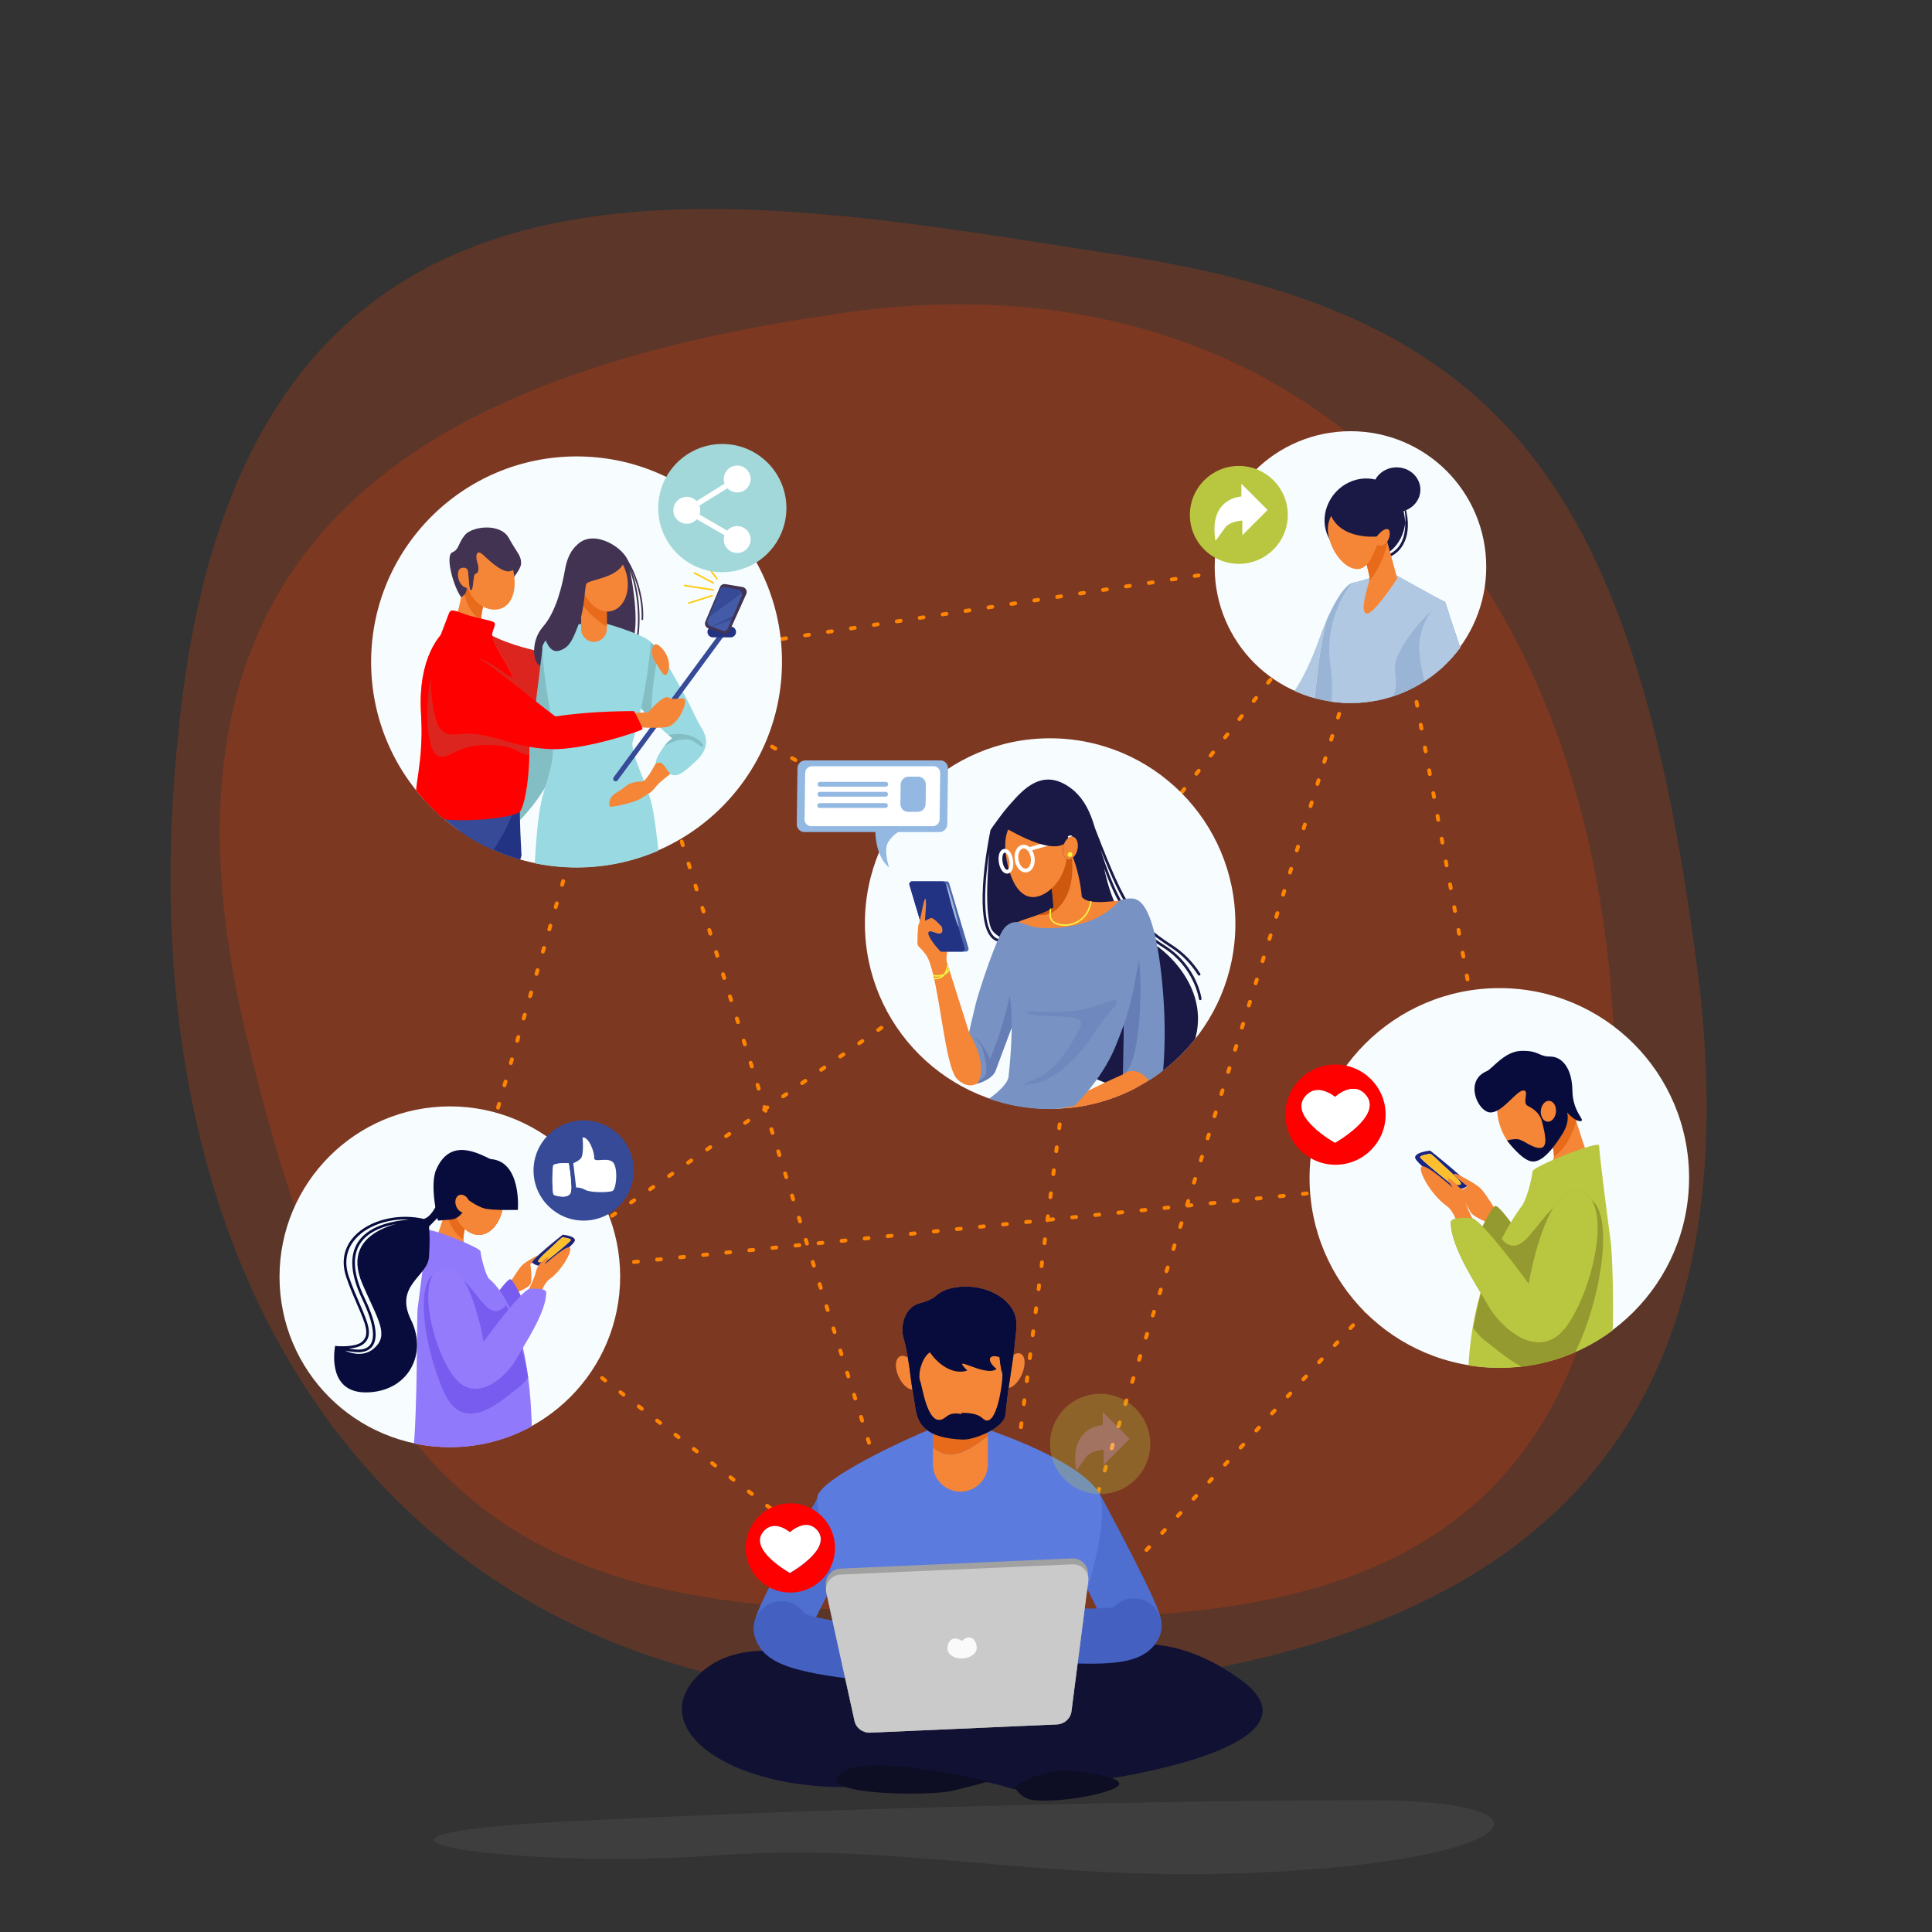 <svg xmlns="http://www.w3.org/2000/svg" viewBox="0 0 1000 1000" width="1000" height="1000" preserveAspectRatio="xMidYMid meet" style="width: 100%; height: 100%; transform: translate3d(0px, 0px, 0px);"><rect x="0" y="0" width="1000" height="1000" fill="#333333" stroke="none"/><defs><clipPath id="__lottie_element_2"><rect width="1000" height="1000" x="0" y="0"></rect></clipPath><clipPath id="__lottie_element_28"><path fill="#ffffff" clip-rule="nonzero" d=" M3131.61,1273.52 C3131.61,1412.28 3019.13,1524.76 2880.37,1524.76 C2741.62,1524.76 2629.13,1412.28 2629.13,1273.52 C2629.13,1134.77 2741.62,1022.28 2880.37,1022.28 C3019.13,1022.28 3131.61,1134.77 3131.61,1273.52" fill-opacity="1"></path></clipPath><clipPath id="__lottie_element_31"><path fill="#ffffff" clip-rule="nonzero" d=" M1719.116,1229.11 C1719.116,1418.368 1565.689,1571.795 1376.432,1571.795 C1187.175,1571.795 1033.751,1418.368 1033.751,1229.11 C1033.751,1039.852 1187.174,886.429 1376.432,886.429 C1565.69,886.429 1719.116,1039.852 1719.116,1229.11" fill-opacity="1"></path></clipPath><clipPath id="__lottie_element_37"><path fill="#ffffff" clip-rule="nonzero" d=" M1154.83,681.077 C1154.83,890.945 984.696,1061.08 774.828,1061.08 C564.96,1061.08 394.828,890.945 394.828,681.077 C394.828,471.209 564.96,301.077 774.828,301.077 C984.696,301.077 1154.83,471.209 1154.83,681.077" fill-opacity="1"></path></clipPath><clipPath id="__lottie_element_40"><path fill="#ffffff" clip-rule="nonzero" d=" M2570.87,649.265 C2570.87,843.13 2413.71,1000.29 2219.85,1000.29 C2025.98,1000.29 1868.82,843.13 1868.82,649.265 C1868.82,455.398 2025.98,298.239 2219.85,298.239 C2413.71,298.239 2570.87,455.398 2570.87,649.265" fill-opacity="1"></path></clipPath><clipPath id="__lottie_element_46"><path fill="#ffffff" clip-rule="nonzero" d=" M659.264,1624.83 C659.264,1798.85 518.191,1939.92 344.169,1939.92 C170.148,1939.92 29.075,1798.85 29.075,1624.83 C29.075,1450.81 170.148,1309.73 344.169,1309.73 C518.191,1309.73 659.264,1450.81 659.264,1624.83" fill-opacity="1"></path></clipPath><linearGradient id="__lottie_element_57" spreadMethod="pad" gradientUnits="userSpaceOnUse" x1="-294" y1="54" x2="276" y2="-48"><stop offset="0%" stop-color="rgb(255,69,3)"></stop><stop offset="50%" stop-color="rgb(255,69,3)"></stop><stop offset="100%" stop-color="rgb(255,69,3)"></stop></linearGradient><linearGradient id="__lottie_element_58" spreadMethod="pad" gradientUnits="userSpaceOnUse" x1="-294" y1="54" x2="276" y2="-48"><stop offset="0%" stop-color="rgb(255,69,3)"></stop><stop offset="50%" stop-color="rgb(255,69,3)"></stop><stop offset="100%" stop-color="rgb(255,69,3)"></stop></linearGradient></defs><g clip-path="url(#__lottie_element_2)"><g transform="matrix(0.91,0,0,0.919,480,540)" opacity="1" style="display: block;"><g opacity="1" transform="matrix(-1.114,-0.117,0.117,-1.114,2,-75)"><path fill="url(#__lottie_element_57)" fill-opacity="0.2" d=" M-57.128,-391.269 C204.203,-432.593 391.589,-255.52 389.345,53.68 C389.12,375.809 134.668,346.307 -60.831,337.616 C-258.706,328.44 -334.242,250.389 -391.926,3.705 C-449.61,-254.763 -302.625,-355.805 -57.128,-391.269z"></path></g><g opacity="1" transform="matrix(1,0,0,1,2,-19)"><path fill="url(#__lottie_element_58)" fill-opacity="0.2" d=" M-57.128,-391.269 C204.203,-432.593 391.589,-255.52 389.345,53.68 C389.12,375.809 134.668,346.307 -60.831,337.616 C-258.706,328.44 -334.242,250.389 -391.926,3.705 C-449.61,-254.763 -302.625,-355.805 -57.128,-391.269z"></path></g></g><g transform="matrix(1,0,0,1,500,500)" opacity="1" style="display: block;"><g opacity="1" transform="matrix(1,0,0,1,0,0)"><path stroke-linecap="round" stroke-linejoin="round" fill-opacity="0" stroke-dasharray=" 2 10" stroke-dashoffset="164.959" stroke="rgb(255,133,1)" stroke-opacity="1" stroke-width="2" d=" M-42,326.5 C-42,326.5 -243,171 -243,171 C-243,171 45,-30 45,-30 C45,-30 -176,-157 -176,-157 M56.735,309.879 C56.735,309.879 219,-214 219,-214 C219,-214 280,118 280,118 M25,265.5 C25,265.5 62.5,-27.5 62.5,-27.5 C62.5,-27.5 211,-216 211,-216 C211,-216 -176,-157 -176,-157 M67,331 C67,331 272,108 272,108 C272,108 -268,163 -268,163 C-268,163 -176,-157 -176,-157 M-35,295.5 C-35,295.5 -176,-157 -176,-157"></path></g></g><g transform="matrix(0.28,0,0,0.28,60.54,219.94)" opacity="1" style="display: block;"><g opacity="1" transform="matrix(1,0,0,1,1529.274,2610.72)"><path fill="rgb(74,74,74)" fill-opacity="0.5" d=" M452.18,68.28 C311.92,68.28 190.15,58.31 73.38,48.35 C-43.4,38.38 -155.169,28.41 -275.519,28.41 C-322.409,28.41 -370.619,29.93 -420.919,33.54 C-482.159,37.95 -545.74,39.86 -606.62,39.86 C-905.592,39.86 -1138.791,-6.19 -702.16,-28.87 C-191.16,-55.4 455.18,-68.28 765.75,-68.28 C774.6,-68.28 783.19,-68.27 791.49,-68.25 C1138.79,-67.38 1080.291,34.42 637.271,62.42 C571.741,66.56 510.37,68.28 452.18,68.28z"></path></g><g opacity="1" transform="matrix(1,0,0,1,-489.286,144.584)"><g opacity="1" transform="matrix(1,0,0,1,2087.14,2210.99)"><path fill="rgb(17,17,51)" fill-opacity="1" d=" M-32.97,53.8 C-32.97,53.8 -375.61,-184.19 -520.55,-46.96 C-636.28,62.61 -430.85,191.34 -168.05,156.72 C16.93,132.36 37.9,167.75 70.3,166.98 C311.41,148.51 636.28,76.37 478.18,-36.96 C262.81,-191.34 117.12,-27.67 42.08,13.07 C-32.97,53.8 -32.97,53.8 -32.97,53.8z"></path></g><g opacity="1" transform="matrix(1,0,0,1,2062.47,1988.205)"><path stroke-linecap="round" stroke-linejoin="round" fill-opacity="0" stroke="rgb(79,111,208)" stroke-opacity="1" stroke-width="102" d=" M200.638,-129.063 C200.638,-129.063 306.616,67.366 306.77,87.135 M-234.042,-123.705 C-234.042,-123.705 -344.756,72.723 -344.917,92.492"></path></g><g opacity="1" transform="matrix(1,0,0,1,2062.47,1988.205)"><path fill="rgb(92,123,223)" fill-opacity="1" d=" M-51.18,-283.025 C-64.77,-280.885 -275.98,-188.745 -278.57,-150.155 C-281.16,-111.565 -220.71,201.545 -103.78,242.285 C13.14,283.025 143.94,242.285 143.94,242.285 C143.94,242.285 281.16,-96.485 240.42,-160.805 C199.68,-225.135 15.29,-283.025 15.29,-283.025 C15.29,-283.025 -51.18,-283.025 -51.18,-283.025z"></path></g><g opacity="1" transform="matrix(0.995,-0.103,0.103,0.995,2051.078,1953.135)"><path stroke-linecap="round" stroke-linejoin="round" fill-opacity="0" stroke="rgb(68,97,194)" stroke-opacity="1" stroke-width="102" d=" M-344.917,92.492 C-345.188,125.773 -189.399,154.866 -98.327,170.938"></path></g><g opacity="1" transform="matrix(0.956,0.292,-0.292,0.956,2101.294,1902.535)"><path stroke-linecap="round" stroke-linejoin="round" fill-opacity="0" stroke="rgb(68,97,194)" stroke-opacity="1" stroke-width="102" d=" M306.77,87.135 C307.03,120.416 157.906,149.509 70.731,165.581"></path></g><g opacity="1" transform="matrix(1,0,0,1,2048.45,1662.8)"><path fill="rgb(245,134,55)" fill-opacity="1" d=" M0,164.6 C-27.91,164.6 -50.75,141.76 -50.75,113.85 C-50.75,113.85 -50.75,-56.96 -50.75,-56.96 C-50.75,-84.87 -27.91,-107.71 0,-107.71 C27.91,-107.71 50.75,-84.87 50.75,-56.96 C50.75,-56.96 50.75,113.85 50.75,113.85 C50.75,141.76 27.91,164.6 0,164.6z M0,-107.71 C-27.91,-107.71 -50.75,-84.87 -50.75,-56.96 C-50.75,-56.96 -50.75,82.71 -50.75,82.71 C-20.83,107.71 8.14,94.61 50.75,61.6 C50.75,61.6 50.75,-56.96 50.75,-56.96 C50.75,-84.87 27.91,-107.71 0,-107.71z"></path><path fill="rgb(232,106,27)" fill-opacity="1" d=" M0,-107.71 C-27.91,-107.71 -50.75,-84.87 -50.75,-56.96 C-50.75,-56.96 -50.75,82.71 -50.75,82.71 C-20.83,107.71 8.14,94.61 50.75,61.6 C50.75,61.6 50.75,-56.96 50.75,-56.96 C50.75,-84.87 27.91,-107.71 0,-107.71z"></path></g><g opacity="1" transform="matrix(1,0.007,-0.007,1,2051.625,1611.653)"><path fill="rgb(245,134,55)" fill-opacity="1" d=" M109.095,1.09 C100.755,18.12 87.215,27.56 78.845,22.18 C70.485,16.8 70.455,-1.36 78.795,-18.38 C87.135,-35.41 100.675,-44.85 109.045,-39.47 C117.415,-34.09 117.435,-15.93 109.095,1.09z M-87.245,-17.12 C-77.605,-1.62 -75.755,17.09 -83.115,24.69 C-90.475,32.3 -104.255,25.9 -113.905,10.41 C-123.545,-5.08 -125.395,-23.8 -118.035,-31.4 C-110.675,-39 -96.895,-32.61 -87.245,-17.12z M87.275,0 C87.275,62.07 48.195,112.38 -0.005,112.38 C-48.205,112.38 -87.275,62.07 -87.275,0 C-87.275,-62.07 -48.205,-112.38 -0.005,-112.38 C48.195,-112.38 87.275,-62.07 87.275,0z M-27.855,-158.41 C-48.701,-152.089 -74.392,-126.511 -76.13,-96.955 C-79.117,-46.135 -29.467,5.179 9.37,-8.309 C-24.539,-42.24 41.696,4.843 63.524,-11.575 C46.294,-24.049 43.765,-43.578 75.725,-31.411 C97.853,-22.987 100.788,-87.502 99.452,-100.483 C94.852,-145.173 30.635,-176.16 -27.855,-158.41z M-48.235,-40.11 C-48.235,-40.11 -0.255,-36.83 20.125,-39.02 C40.495,-41.21 36.555,-70.35 53.635,-67.06 C70.725,-63.77 67.445,-21.71 74.015,-4.62 C77.084,3.364 65.309,104.133 38.987,80.327 C30.819,72.94 20.328,70.038 -0.195,70.01 C-2.687,70.007 3.194,114.585 2.264,117.68 C-0.106,125.58 78.184,104.172 80.85,71.789 C85.575,14.403 95.705,-32.88 97.675,-65.75 C99.645,-98.61 85.185,-120.3 58.895,-134.75 C32.605,-149.21 -20.625,-154.47 -31.805,-153.81 C-42.975,-153.16 -49.795,-139.69 -79.075,-132.13 C-108.365,-124.56 -115.265,-88.09 -108.695,-67.06 C-104.1,-52.352 -98.378,-22.778 -95.616,1.493 C-94.429,11.925 -87.132,55.497 -85.749,63.598 C-81.149,90.548 -67.779,117.402 2.434,119.5 C12.962,119.815 4.733,73.37 -1.142,72.317 C-11.369,70.484 -20.242,70.144 -29.58,77.95 C-62.038,105.082 -73.2,22.917 -77.155,13.25 C-85.695,-7.65 -64.005,-55.23 -48.235,-40.11z"></path><path fill="rgb(8,12,61)" fill-opacity="1" d=" M-27.855,-158.41 C-48.701,-152.089 -74.392,-126.511 -76.13,-96.955 C-79.117,-46.135 -29.467,5.179 9.37,-8.309 C-24.539,-42.24 41.696,4.843 63.524,-11.575 C46.294,-24.049 43.765,-43.578 75.725,-31.411 C97.853,-22.987 100.788,-87.502 99.452,-100.483 C94.852,-145.173 30.635,-176.16 -27.855,-158.41z M-48.235,-40.11 C-48.235,-40.11 -0.255,-36.83 20.125,-39.02 C40.495,-41.21 36.555,-70.35 53.635,-67.06 C70.725,-63.77 67.445,-21.71 74.015,-4.62 C77.084,3.364 65.309,104.133 38.987,80.327 C30.819,72.94 20.328,70.038 -0.195,70.01 C-2.687,70.007 3.194,114.585 2.264,117.68 C-0.106,125.58 78.184,104.172 80.85,71.789 C85.575,14.403 95.705,-32.88 97.675,-65.75 C99.645,-98.61 85.185,-120.3 58.895,-134.75 C32.605,-149.21 -20.625,-154.47 -31.805,-153.81 C-42.975,-153.16 -49.795,-139.69 -79.075,-132.13 C-108.365,-124.56 -115.265,-88.09 -108.695,-67.06 C-104.1,-52.352 -98.378,-22.778 -95.616,1.493 C-94.429,11.925 -87.132,55.497 -85.749,63.598 C-81.149,90.548 -67.779,117.402 2.434,119.5 C12.962,119.815 4.733,73.37 -1.142,72.317 C-11.369,70.484 -20.242,70.144 -29.58,77.95 C-62.038,105.082 -73.2,22.917 -77.155,13.25 C-85.695,-7.65 -64.005,-55.23 -48.235,-40.11z"></path></g><g opacity="1" transform="matrix(1,0,0,1,2261.08,2368.785)"><path fill="rgb(13,13,36)" fill-opacity="1" d=" M-112.57,4.455 C-112.57,4.455 -65.4,-31.085 -3.22,-24.655 C58.96,-18.225 112.57,-4.665 58.96,12.135 C5.36,28.945 -50.39,31.085 -76.12,28.945 C-101.85,26.805 -112.57,4.455 -112.57,4.455z M-161.88,-5.455 C-163.95,-5.815 -384.87,-61.105 -434.18,-20.365 C-483.5,20.365 -269.09,21.065 -230.49,12.135 C-191.9,3.215 -161.88,-5.455 -161.88,-5.455z"></path></g><g opacity="1" transform="matrix(0.999,-0.044,0.044,0.999,2047.754,2118.216)"><path fill="rgb(161,161,161)" fill-opacity="1" d=" M172.63,147.195 C172.63,147.195 -172.63,147.195 -172.63,147.195 C-186.54,147.195 -198.42,137.145 -200.72,123.425 C-200.72,123.425 -242.35,-125.035 -242.35,-125.035 C-245.26,-142.405 -231.87,-158.215 -214.26,-158.215 C-214.26,-158.215 214.26,-158.215 214.26,-158.215 C231.87,-158.215 245.26,-142.405 242.35,-125.035 C242.35,-125.035 200.72,123.425 200.72,123.425 C198.42,137.145 186.54,147.195 172.63,147.195z M172.63,147.195 C172.63,147.195 -172.63,147.195 -172.63,147.195 C-186.54,147.195 -198.42,137.515 -200.72,124.285 C-200.72,124.285 -242.35,-115.215 -242.35,-115.215 C-245.26,-131.955 -231.87,-147.195 -214.26,-147.195 C-214.26,-147.195 214.26,-147.195 214.26,-147.195 C231.87,-147.195 245.26,-131.955 242.35,-115.215 C242.35,-115.215 200.72,124.285 200.72,124.285 C198.42,137.515 186.54,147.195 172.63,147.195z M4.055,-14.791 C22.597,-29.977 30.884,-12.443 31.05,-1.862 C31.216,8.719 19.199,17.487 4.209,17.722 C-10.781,17.957 -23.067,9.57 -23.233,-1.011 C-23.399,-11.592 -14.903,-28.191 4.055,-14.791z"></path><path fill="rgb(202,202,202)" fill-opacity="1" d=" M172.63,147.195 C172.63,147.195 -172.63,147.195 -172.63,147.195 C-186.54,147.195 -198.42,137.515 -200.72,124.285 C-200.72,124.285 -242.35,-115.215 -242.35,-115.215 C-245.26,-131.955 -231.87,-147.195 -214.26,-147.195 C-214.26,-147.195 214.26,-147.195 214.26,-147.195 C231.87,-147.195 245.26,-131.955 242.35,-115.215 C242.35,-115.215 200.72,124.285 200.72,124.285 C198.42,137.515 186.54,147.195 172.63,147.195z M4.055,-14.791 C22.597,-29.977 30.884,-12.443 31.05,-1.862 C31.216,8.719 19.199,17.487 4.209,17.722 C-10.781,17.957 -23.067,9.57 -23.233,-1.011 C-23.399,-11.592 -14.903,-28.191 4.055,-14.791z"></path><path fill="rgb(250,250,250)" fill-opacity="1" d=" M4.055,-14.791 C22.597,-29.977 30.884,-12.443 31.05,-1.862 C31.216,8.719 19.199,17.487 4.209,17.722 C-10.781,17.957 -23.067,9.57 -23.233,-1.011 C-23.399,-11.592 -14.903,-28.191 4.055,-14.791z"></path></g></g></g><g clip-path="url(#__lottie_element_46)" style="display: block;" transform="matrix(0.28,0,0,0.28,136.539,205.94)" opacity="1"><g opacity="1" transform="matrix(1,0,0,1,343.67,1624.325)"><path fill="rgb(247,253,255)" fill-opacity="1" d=" M315.094,0.005 C315.094,174.025 174.021,315.095 -0.001,315.095 C-174.022,315.095 -315.094,174.025 -315.094,0.005 C-315.094,-174.015 -174.022,-315.095 -0.001,-315.095 C174.021,-315.095 315.094,-174.015 315.094,0.005z"></path></g><g opacity="1" transform="matrix(1,0,0,1,533.946,1575.04)"><path fill="rgb(245,134,55)" fill-opacity="1" d=" M-79.83,62.5 C-79.83,62.5 -63.598,35.06 -55.825,27.75 C-48.053,20.43 -21.807,6.25 -17.826,6.16 C-11.017,6.02 -41.194,26.38 -41.194,26.38 C-41.194,26.38 -37.079,52.9 -40.737,62.5 C-44.394,72.1 -82.802,84.9 -82.802,84.9 C-82.802,84.9 -79.83,62.5 -79.83,62.5z M-37.13,23.91 C-37.13,23.91 -27.254,33.1 -14.909,27.16 C-2.563,21.22 42.509,-10.64 41.138,-18.41 C39.766,-26.18 18.703,-28.04 18.703,-28.04 C18.703,-28.04 -46.547,23.54 -37.13,23.91z M-25.253,22.71 C-33.705,21.36 -5.893,-0.76 3.199,-9.91 C12.293,-19.05 18.159,-23.32 18.159,-23.32 C18.159,-23.32 33.705,-21.43 33.705,-18.41 C33.705,-15.39 -10.878,20.21 -10.878,20.21 C-10.878,20.21 -21.44,23.32 -25.253,22.71z"></path><path fill="rgb(27,37,128)" fill-opacity="1" d=" M-37.13,23.91 C-37.13,23.91 -27.254,33.1 -14.909,27.16 C-2.563,21.22 42.509,-10.64 41.138,-18.41 C39.766,-26.18 18.703,-28.04 18.703,-28.04 C18.703,-28.04 -46.547,23.54 -37.13,23.91z M-25.253,22.71 C-33.705,21.36 -5.893,-0.76 3.199,-9.91 C12.293,-19.05 18.159,-23.32 18.159,-23.32 C18.159,-23.32 33.705,-21.43 33.705,-18.41 C33.705,-15.39 -10.878,20.21 -10.878,20.21 C-10.878,20.21 -21.44,23.32 -25.253,22.71z"></path><path fill="rgb(254,191,47)" fill-opacity="1" d=" M-25.253,22.71 C-33.705,21.36 -5.893,-0.76 3.199,-9.91 C12.293,-19.05 18.159,-23.32 18.159,-23.32 C18.159,-23.32 33.705,-21.43 33.705,-18.41 C33.705,-15.39 -10.878,20.21 -10.878,20.21 C-10.878,20.21 -21.44,23.32 -25.253,22.71z"></path></g><g opacity="1" transform="matrix(1,0,0,1,451.144,1670.675)"><path fill="rgb(120,92,240)" fill-opacity="1" d=" M-27.205,-4.345 C-27.205,-4.345 -0.686,-44.125 5.258,-41.375 C11.203,-38.635 27.205,-4.345 27.205,-4.345 C27.205,-4.345 -19.432,44.125 -19.432,34.975 C-19.432,25.835 -27.205,-4.345 -27.205,-4.345z"></path></g><g opacity="1" transform="matrix(1,0,0,1,396.363,1491.595)"><path fill="rgb(245,134,55)" fill-opacity="1" d=" M-45.76,-38.295 C-45.76,-38.295 -73.194,58.635 -91.483,98.865 C-108.508,136.324 -2.519,107.253 -13.11,92.025 C-22.849,78.022 -27.471,69.304 -27.471,62.295 C-27.471,47.655 -9.769,-14.525 -9.769,-14.525 C-9.769,-14.525 -45.76,-38.295 -45.76,-38.295z M-27.388,63.925 C-27.441,63.365 -27.471,62.825 -27.471,62.295 C-27.471,47.655 -9.769,-14.525 -9.769,-14.525 C-9.769,-14.525 -45.76,-38.295 -45.76,-38.295 C-45.76,-38.295 -52.13,-15.795 -60.775,12.025 C-49.597,45.415 -39.136,56.805 -27.388,63.925z M44.81,9.005 C38.161,39.125 17.352,60.555 -6.702,54.665 C-24.342,50.345 -51.458,25.675 -42.764,-10.325 C-35.52,-40.315 -11.122,-60.555 13.061,-55.215 C37.244,-49.885 51.458,-21.125 44.81,9.005z"></path><path fill="rgb(232,106,27)" fill-opacity="1" d=" M-27.388,63.925 C-27.441,63.365 -27.471,62.825 -27.471,62.295 C-27.471,47.655 -9.769,-14.525 -9.769,-14.525 C-9.769,-14.525 -45.76,-38.295 -45.76,-38.295 C-45.76,-38.295 -52.13,-15.795 -60.775,12.025 C-49.597,45.415 -39.136,56.805 -27.388,63.925z M44.81,9.005 C38.161,39.125 17.352,60.555 -6.702,54.665 C-24.342,50.345 -51.458,25.675 -42.764,-10.325 C-35.52,-40.315 -11.122,-60.555 13.061,-55.215 C37.244,-49.885 51.458,-21.125 44.81,9.005z"></path><path fill="rgb(245,134,55)" fill-opacity="1" d=" M44.81,9.005 C38.161,39.125 17.352,60.555 -6.702,54.665 C-24.342,50.345 -51.458,25.675 -42.764,-10.325 C-35.52,-40.315 -11.122,-60.555 13.061,-55.215 C37.244,-49.885 51.458,-21.125 44.81,9.005z"></path></g><g opacity="1" transform="matrix(1,0,0,1,349.8,1616.48)"><g opacity="1" transform="matrix(1,0,0,1,0,0)"><path fill="rgb(145,121,251)" fill-opacity="1" d=" M-47.969,-77.23 C-47.512,-84.75 50.183,-46.13 50.793,-38.82 C51.403,-31.5 57.166,-4.21 65.258,10.49 C67.274,14.152 142.021,58.735 145.851,296.276 C126.372,310.793 -81.567,414.208 -73.756,335.275 C-65.122,248.02 -67.326,81.467 -65.452,67.33 C-60.153,27.35 -49.188,-57.11 -47.969,-77.23z"></path></g></g><g opacity="1" transform="matrix(1,0,0,1,489.461,1668.525)"><path fill="rgb(245,134,55)" fill-opacity="1" d=" M22.661,-13.491 C27.226,-25.345 31.86,-34.46 38.758,-39.365 C63.646,-57.065 84.091,-96.635 75.076,-98.195 C66.061,-99.755 29.577,-66.325 29.577,-66.325 C29.577,-66.325 39.073,-79.325 36.805,-80.405 C34.537,-81.495 16.157,-68.145 13.306,-52.385 C12.212,-46.34 6.343,-31.955 -2.149,-15.209 C-15.795,11.703 15.517,5.058 22.661,-13.491z"></path></g><g opacity="1" transform="matrix(1,0,0,1,392.266,1746.32)"><path fill="rgb(120,92,240)" fill-opacity="1" d=" M-71.28,-129.83 C-115.532,-118.82 -95.288,14.81 -57.983,94.06 C-20.679,173.32 49.43,104.85 75.644,85.43 C85.598,78.06 92.154,70.59 96.465,64.16 C88.051,16.87 73.622,-33.87 55.814,-69.57 C14.05,-20.55 -5.809,-146.13 -71.28,-129.83z"></path><g opacity="1" transform="matrix(1,0,0,1,0,0)"></g></g><g opacity="1" transform="matrix(1,0,0,1,412.988,1719.2)"><g opacity="1" transform="matrix(1,0,0,1,0,0)"><path fill="rgb(147,123,251)" fill-opacity="1" d=" M-78.705,-112.31 C-134.351,-106.73 -103.882,32.18 -63.192,88.26 C-22.503,144.35 35.414,90.09 53.703,57.78 C71.992,25.47 109.027,-29.47 109.027,-65.21 C109.027,-71.92 95.311,-73.29 78.851,-72.07 C63.35,-70.92 -6.672,25.47 -6.672,25.47 C-6.672,25.47 -30.051,-117.18 -78.705,-112.31z"></path></g></g><g opacity="1" transform="matrix(1,0,0,1,391.555,1443.65)"><path fill="rgb(8,12,61)" fill-opacity="1" d=" M27.452,-36.59 C85.535,-32.61 78.12,57.4 78.12,57.4 C78.12,57.4 30.219,58.79 15.934,54.64 C1.649,50.5 -12.896,39.31 -12.896,39.31 C-12.896,39.31 -21.684,73.41 -45.691,75.31 C-69.697,77.21 -69.697,77.21 -69.697,77.21 C-69.697,77.21 -85.535,12.49 -73.013,-16.7 C-47.049,-77.21 4.802,-46.92 27.452,-36.59z"></path></g><g opacity="1" transform="matrix(1,0,0,1,367.592,1489.585)"><path fill="rgb(245,134,55)" fill-opacity="1" d=" M-11.945,4.645 C-8.506,13.485 -0.37,18.585 6.227,16.015 C12.824,13.455 15.384,4.205 11.946,-4.645 C8.507,-13.495 0.372,-18.585 -6.226,-16.025 C-12.823,-13.455 -15.384,-4.205 -11.945,4.645z"></path></g><g opacity="1" transform="matrix(1,0,0,1,216.364,1635.12)"><path fill="rgb(8,12,61)" fill-opacity="1" d=" M-41.334,129.12 C-56.967,129.12 -81.547,122.74 -82.656,122.45 C-83.882,122.13 -84.658,120.92 -84.44,119.67 C-84.222,118.43 -83.079,117.56 -81.823,117.67 C-81.491,117.7 -48.457,120.52 -35.548,110.35 C-19.242,97.5 -28.351,76.49 -43.443,41.68 C-49.817,26.98 -57.041,10.32 -63.677,-8.95 C-76.255,-45.47 -62.744,-70.57 -49.194,-85.2 C-20.751,-115.9 34.668,-129.12 82.576,-116.61 C83.878,-116.27 84.658,-114.94 84.318,-113.64 C83.978,-112.34 82.649,-111.56 81.345,-111.9 C80.227,-112.19 79.102,-112.47 77.976,-112.73 C17.026,-111.71 -22.299,-97.56 -38.906,-70.69 C-53.434,-47.18 -50.441,-13.68 -30.01,28.87 C-10.072,70.4 -4.722,99.61 -14.107,115.69 C-18.766,123.67 -27.102,128.28 -38.212,129.02 C-39.202,129.09 -40.246,129.12 -41.334,129.12z M-59.259,122.42 C-51.909,123.65 -44.171,124.54 -38.535,124.16 C-28.979,123.52 -22.176,119.85 -18.315,113.23 C-12.457,103.2 -10.494,80.78 -34.404,30.98 C-55.6,-13.17 -58.509,-48.23 -43.05,-73.25 C-28.042,-97.54 3.932,-111.97 52.157,-116.29 C14.191,-118.05 -23.943,-105.29 -45.619,-81.89 C-63.753,-62.31 -68.404,-37.64 -59.069,-10.53 C-52.496,8.55 -45.31,25.12 -38.971,39.75 C-23.499,75.43 -13.278,99 -32.531,114.17 C-39.061,119.32 -49.576,121.54 -59.259,122.42z M110.595,-151.25 C110.595,-151.25 110.595,-126.04 110.595,-126.04 C110.595,-125.58 110.417,-125.15 110.101,-124.83 C110.101,-124.83 89.516,-103.74 89.516,-103.74 C89.147,-103.36 88.968,-102.83 89.036,-102.31 C89.534,-98.48 91.363,-81.07 88.922,-46.62 C86.387,-10.85 24.408,5.44 55.69,69.12 C86.971,132.79 50.315,202.19 -26.467,203.33 C-95.239,204.35 -87.168,133.36 -84.736,118.54 C-84.531,117.29 -83.11,116.68 -82.059,117.39 C-73.424,123.16 -38.803,144.73 -12.563,121.83 C15.96,96.93 -5.041,70.09 -34.052,2.83 C-79.963,-103.62 57.986,-114.87 77.322,-116.98 C91.031,-118.48 102.027,-139.7 107.265,-151.93 C108.009,-153.67 110.595,-153.14 110.595,-151.25z"></path></g></g><g style="display: block;" transform="matrix(0.348,0,0,0.348,72.851,11.425)" opacity="1"><g opacity="1" transform="matrix(1,0,0,1,658.764,1708.085)"></g><g opacity="1" transform="matrix(1,0,0,1,661.042,1704.985)"><path fill="rgb(54,74,151)" fill-opacity="1" d=" M72.268,3.105 C72.268,44.275 38.892,77.645 -2.278,77.645 C-43.449,77.645 -76.823,44.275 -76.823,3.105 C-76.823,-38.065 -43.449,-71.445 -2.278,-71.445 C38.892,-71.445 72.268,-38.065 72.268,3.105z M-3.945,-46.005 C5.722,-47.335 14.055,-23.335 13.388,-15.665 C12.722,-8.005 31.388,-16.665 40.388,-10.005 C49.389,-3.335 46.722,31.335 40.388,33.665 C34.055,35.995 8.511,36.335 0.284,31.995 C-7.944,27.665 -13.5,28.475 -13.5,28.475 C-13.5,28.475 -17.737,-7.785 -17.737,-7.785 C-17.737,-7.785 -12.612,-9.335 -6.945,-14.335 C-1.278,-19.335 -3.945,-46.005 -3.945,-46.005z M-46.945,38.995 C-44.612,40.995 -22.278,46.835 -20.945,33.495 C-19.612,20.165 -24.528,-7.665 -24.528,-7.665 C-24.528,-7.665 -40.601,-8.595 -46.945,-5.345 C-49.39,-4.095 -49.278,36.995 -46.945,38.995z"></path><path fill="rgb(255,255,255)" fill-opacity="1" d=" M-3.945,-46.005 C5.722,-47.335 14.055,-23.335 13.388,-15.665 C12.722,-8.005 31.388,-16.665 40.388,-10.005 C49.389,-3.335 46.722,31.335 40.388,33.665 C34.055,35.995 8.511,36.335 0.284,31.995 C-7.944,27.665 -13.5,28.475 -13.5,28.475 C-13.5,28.475 -17.737,-7.785 -17.737,-7.785 C-17.737,-7.785 -12.612,-9.335 -6.945,-14.335 C-1.278,-19.335 -3.945,-46.005 -3.945,-46.005z M-46.945,38.995 C-44.612,40.995 -22.278,46.835 -20.945,33.495 C-19.612,20.165 -24.528,-7.665 -24.528,-7.665 C-24.528,-7.665 -40.601,-8.595 -46.945,-5.345 C-49.39,-4.095 -49.278,36.995 -46.945,38.995z"></path></g></g><g clip-path="url(#__lottie_element_40)" style="display: block;" transform="matrix(0.28,0,0,0.28,154.558,427.945)" opacity="1"><g opacity="1" transform="matrix(1,0,0,1,0,0)"></g><g opacity="1" transform="matrix(1,0,0,1,2219.345,648.765)"><path fill="rgb(247,253,255)" fill-opacity="1" d=" M351.025,0 C351.025,193.865 193.865,351.026 0.005,351.026 C-193.865,351.026 -351.025,193.865 -351.025,0 C-351.025,-193.867 -193.865,-351.026 0.005,-351.026 C193.865,-351.026 351.025,-193.867 351.025,0z"></path></g><g opacity="1" transform="matrix(1,0,0,1,2115.11,633.537)"><path fill="rgb(27,37,128)" fill-opacity="1" d=" M46.21,29.755 C46.21,29.755 33.92,41.2 18.56,33.802 C3.19,26.404 -52.9,-13.238 -51.2,-22.912 C-49.49,-32.586 -23.28,-34.901 -23.28,-34.901 C-23.28,-34.901 57.93,29.299 46.21,29.755z M31.43,28.262 C41.95,26.581 7.34,-0.949 -3.98,-12.329 C-15.3,-23.71 -22.6,-29.021 -22.6,-29.021 C-22.6,-29.021 -41.95,-26.666 -41.95,-22.912 C-41.95,-19.158 13.54,25.15 13.54,25.15 C13.54,25.15 26.68,29.021 31.43,28.262z"></path><path fill="rgb(254,191,47)" fill-opacity="1" d=" M31.43,28.262 C41.95,26.581 7.34,-0.949 -3.98,-12.329 C-15.3,-23.71 -22.6,-29.021 -22.6,-29.021 C-22.6,-29.021 -41.95,-26.666 -41.95,-22.912 C-41.95,-19.158 13.54,25.15 13.54,25.15 C13.54,25.15 26.68,29.021 31.43,28.262z"></path></g><g opacity="1" transform="matrix(1,0,0,1,2173.49,690.113)"><path fill="rgb(245,134,55)" fill-opacity="1" d=" M40.97,21.206 C40.97,21.206 20.77,-12.936 11.1,-22.041 C1.42,-31.146 -31.24,-48.795 -36.19,-48.903 C-44.67,-49.088 -12.467,-25.534 -12.467,-25.534 C-12.467,-25.534 -21.399,-18.571 -22.718,-19.685 C-45.062,-38.56 -9.688,15.931 -7.68,21.206 C-3.13,33.156 44.67,49.089 44.67,49.089 C44.67,49.089 40.97,21.206 40.97,21.206z"></path></g><g opacity="1" transform="matrix(1,0,0,1,2218.16,752.562)"><path fill="rgb(148,154,47)" fill-opacity="1" d=" M33.86,-5.406 C33.86,-5.406 0.86,-54.913 -6.54,-51.499 C-13.94,-48.085 -33.86,-5.406 -33.86,-5.406 C-33.86,-5.406 24.19,54.912 24.19,43.532 C24.19,32.15 33.86,-5.406 33.86,-5.406z"></path></g><g opacity="1" transform="matrix(1,0,0,1,2301.18,740.906)"><path fill="rgb(245,134,55)" fill-opacity="1" d=" M42.11,-258.885 C42.11,-258.885 76.25,-138.247 99.01,-88.171 C121.78,-38.096 -18.309,-69.154 -5.179,-87.326 C11.501,-110.412 19.35,-123.505 19.35,-133.694 C19.35,-151.903 -2.68,-229.293 -2.68,-229.293 C-2.68,-229.293 42.11,-258.885 42.11,-258.885z M19.24,-131.664 C19.24,-131.664 19.24,-131.664 19.24,-131.664 C19.24,-131.664 19.24,-131.664 19.24,-131.664 C19.24,-131.664 19.24,-131.664 19.24,-131.664 C19.31,-132.354 19.35,-133.031 19.35,-133.694 C19.35,-151.903 -2.68,-229.293 -2.68,-229.293 C-2.68,-229.293 42.11,-258.885 42.11,-258.885 C42.11,-258.885 50.04,-230.877 60.8,-196.253 C46.89,-154.695 33.86,-140.527 19.24,-131.664z"></path><path fill="rgb(232,106,27)" fill-opacity="1" d=" M19.24,-131.664 C19.24,-131.664 19.24,-131.664 19.24,-131.664 C19.24,-131.664 19.24,-131.664 19.24,-131.664 C19.24,-131.664 19.24,-131.664 19.24,-131.664 C19.31,-132.354 19.35,-133.031 19.35,-133.694 C19.35,-151.903 -2.68,-229.293 -2.68,-229.293 C-2.68,-229.293 42.11,-258.885 42.11,-258.885 C42.11,-258.885 50.04,-230.877 60.8,-196.253 C46.89,-154.695 33.86,-140.527 19.24,-131.664z"></path></g><g opacity="1" transform="matrix(1,0,0,1,2342.67,699.156)"><path fill="rgb(185,199,64)" fill-opacity="1" d=" M61.32,-110.154 C60.75,-119.522 -60.84,-71.46 -61.6,-62.355 C-62.35,-53.251 -69.53,-19.287 -79.6,-0.989 C-81.72,2.863 -173.17,114.451 -180.357,304.786 C-146.475,320.663 -3.527,299.273 85.903,243.091 C89.33,187.666 85.464,87.762 83.08,69.756 C76.48,19.993 62.83,-85.117 61.32,-110.154z"></path></g><g opacity="1" transform="matrix(1,0,0,1,2330.24,545.631)"></g><g opacity="1" transform="matrix(1,0,0,1,2170.475,749.881)"><path fill="rgb(245,134,55)" fill-opacity="1" d=" M47.215,-208.796 C56.675,-165.898 86.305,-135.39 120.555,-143.781 C145.665,-149.933 184.275,-185.061 171.895,-236.309 C161.585,-279.01 126.845,-307.823 92.415,-300.225 C57.985,-292.628 37.745,-251.693 47.215,-208.796z M-25.335,-9.074 C-32.028,-27.58 -38.208,-41.858 -48.235,-48.987 C-79.205,-71.01 -104.655,-120.264 -93.435,-122.206 C-82.215,-124.147 -36.805,-82.542 -36.805,-82.542 C-36.805,-82.542 -48.625,-98.716 -45.805,-100.066 C-42.985,-101.416 -20.105,-84.811 -16.555,-65.197 C-15.068,-56.956 -6.449,-36.265 5.781,-12.899 C22.662,19.353 -17.33,13.06 -25.335,-9.074z"></path></g><g opacity="1" transform="matrix(1,0,0,1,2281.41,829.856)"><path fill="rgb(148,154,47)" fill-opacity="1" d=" M98.74,-144.737 C153.81,-131.028 128.62,35.281 82.19,133.914 C35.76,232.544 -51.49,147.336 -84.11,123.175 C-96.5,114 -104.66,104.703 -110.03,96.695 C-99.56,37.837 -81.6,-25.3 -59.43,-69.733 C-7.46,-8.725 17.26,-165.022 98.74,-144.737z M82.19,-156.676 C151.45,-149.734 113.52,23.141 62.88,92.944 C12.24,162.746 -59.83,95.22 -82.6,55.007 C-105.36,14.795 -151.45,-53.58 -151.45,-98.065 C-151.45,-106.411 -134.38,-108.118 -113.89,-106.6 C-94.6,-105.172 -7.46,14.795 -7.46,14.795 C-7.46,14.795 21.64,-162.746 82.19,-156.676z"></path><path fill="rgb(185,199,64)" fill-opacity="1" d=" M82.19,-156.676 C151.45,-149.734 113.52,23.141 62.88,92.944 C12.24,162.746 -59.83,95.22 -82.6,55.007 C-105.36,14.795 -151.45,-53.58 -151.45,-98.065 C-151.45,-106.411 -134.38,-108.118 -113.89,-106.6 C-94.6,-105.172 -7.46,14.795 -7.46,14.795 C-7.46,14.795 21.64,-162.746 82.19,-156.676z"></path></g><g opacity="1" transform="matrix(1,0,0,1,2303.625,537.046)"><path fill="rgb(8,12,61)" fill-opacity="1" d=" M-107.085,-85.412 C-149.435,-67.586 -124.065,-11.193 -101.735,-9.079 C-79.415,-6.967 -53.595,-48.133 -40.335,-49.528 C-27.085,-50.924 -43.015,-26.503 -31.215,-20.921 C-19.405,-15.339 -8.395,-6.067 -4.955,8.586 C-1.525,23.238 7.915,55.132 -7.495,56.527 C-22.895,57.923 -39.645,41.177 -50.105,40.479 C-60.575,39.782 -69.665,42.808 -69.665,42.808 C-69.665,42.808 -43.085,79.552 -23.565,81.645 C-4.055,83.739 17.235,55.211 32.405,31.099 C47.575,6.988 41.135,-9.079 41.135,-9.079 C41.135,-9.079 56.645,8.384 66.415,6.988 C76.185,5.593 51.765,-8.362 51.065,-49.528 C50.365,-90.694 32.225,-112.324 9.895,-112.324 C-12.425,-112.324 -9.635,-123.687 -43.735,-122.79 C-74.465,-121.982 -97.155,-89.596 -107.085,-85.412z M-7.279,-12.459 C-7.918,-5.594 -5.867,0.674 -2.254,4.445 C-2.173,4.53 -2.091,4.613 -2.008,4.695 C-1.696,5.005 -1.373,5.297 -1.04,5.569 C-1.039,5.57 -1.039,5.57 -1.038,5.571 C-1.036,5.572 -1.035,5.574 -1.033,5.575 C-1.009,5.595 -0.984,5.615 -0.959,5.635 C0.408,6.734 1.947,7.507 3.61,7.879 C4.036,7.974 4.469,8.043 4.911,8.084 C5.066,8.098 5.221,8.11 5.376,8.117 C12.912,8.477 19.701,0.552 20.671,-9.863 C21.661,-20.492 16.201,-29.689 8.481,-30.406 C0.761,-31.123 -6.289,-23.088 -7.279,-12.459z"></path><path fill="rgb(245,134,55)" fill-opacity="1" d=" M-7.279,-12.459 C-7.918,-5.594 -5.867,0.674 -2.254,4.445 C-2.173,4.53 -2.091,4.613 -2.008,4.695 C-1.696,5.005 -1.373,5.297 -1.04,5.569 C-1.039,5.57 -1.039,5.57 -1.038,5.571 C-1.036,5.572 -1.035,5.574 -1.033,5.575 C-1.009,5.595 -0.984,5.615 -0.959,5.635 C0.408,6.734 1.947,7.507 3.61,7.879 C4.036,7.974 4.469,8.043 4.911,8.084 C5.066,8.098 5.221,8.11 5.376,8.117 C12.912,8.477 19.701,0.552 20.671,-9.863 C21.661,-20.492 16.201,-29.689 8.481,-30.406 C0.761,-31.123 -6.289,-23.088 -7.279,-12.459z"></path></g></g><g clip-path="url(#__lottie_element_37)" style="display: block;" transform="matrix(0.28,0,0,0.28,81.54,151.94)" opacity="1"><g opacity="1" transform="matrix(1,0,0,1,0,0)"></g><g opacity="1" transform="matrix(1,0,0,1,774.33,680.579)"><path fill="rgb(247,253,255)" fill-opacity="1" d=" M380,-0.002 C380,209.866 209.866,380.001 -0.002,380.001 C-209.87,380.001 -380.002,209.866 -380.002,-0.002 C-380.002,-209.87 -209.87,-380.001 -0.002,-380.001 C209.866,-380.001 380,-209.87 380,-0.002z"></path></g><g opacity="1" transform="matrix(1,0,0,1,709.03,701.615)"><path fill="rgb(221,37,31)" fill-opacity="1" d=" M-110.31,-80.988 C-60.042,-44.683 47.941,-28.857 82.384,-26.995 C116.826,-25.133 63.265,69.817 63.265,69.817 C63.265,69.817 -29.323,80.988 -73.075,69.817 C-116.826,58.647 -110.31,-80.988 -110.31,-80.988z"></path></g><g opacity="1" transform="matrix(1,0,0,1,789.057,560.873)"><path fill="rgb(66,51,83)" fill-opacity="1" d=" M-12.526,-97.297 C18.626,-126.875 75.892,-89.168 81.293,-64.099 C95.183,0.388 101.33,67.069 84.428,93.267 C67.526,119.464 -71.684,126.875 -81.157,126.647 C-93.899,126.34 -101.329,83.15 -76.399,54.84 C-51.469,26.53 -40.369,-24.499 -35.801,-50.645 C-30.308,-82.086 -17.514,-92.561 -12.526,-97.297z"></path></g><g opacity="1" transform="matrix(1,0,0,1,878.489,561.108)"><path fill="rgb(66,51,83)" fill-opacity="1" d=" M8.67,77.106 C8.67,77.106 8.462,77.091 8.462,77.091 C7.642,76.977 7.068,76.221 7.183,75.4 C14.487,22.7 4.719,-37.594 -17.124,-74.633 C-17.545,-75.346 -17.307,-76.266 -16.594,-76.687 C-15.881,-77.106 -14.961,-76.87 -14.54,-76.156 C7.621,-38.578 17.545,22.492 10.153,75.811 C10.05,76.562 9.407,77.106 8.67,77.106z"></path></g><g opacity="1" transform="matrix(1,0,0,1,876.081,538.876)"><path fill="rgb(66,51,83)" fill-opacity="1" d=" M20.077,64.838 C20.077,64.838 19.982,64.834 19.982,64.834 C19.156,64.783 18.527,64.071 18.579,63.244 C21.561,15.519 -2.206,-44.291 -23.873,-61.991 C-24.515,-62.515 -24.609,-63.461 -24.086,-64.102 C-23.561,-64.744 -22.617,-64.838 -21.975,-64.315 C0.232,-46.172 24.609,14.856 21.573,63.432 C21.523,64.227 20.863,64.838 20.077,64.838z"></path></g><g opacity="1" transform="matrix(1,0,0,1,689.134,835.905)"><path fill="rgb(131,190,196)" fill-opacity="1" d=" M23.059,-183.835 C12.449,-108.691 2.21,32.804 -28.51,67.247 C-59.229,101.69 -76.328,183.835 -76.328,183.835 C-76.328,183.835 22.949,129.616 63.581,-3.679 C76.328,-45.494 45.223,-143.134 37.68,-152.443 C30.136,-161.751 23.059,-183.835 23.059,-183.835z"></path></g><g opacity="1" transform="matrix(1,0,0,1,894.295,904.083)"><path fill="rgb(245,134,55)" fill-opacity="1" d=" M33.029,-45.614 C26.894,-38.164 10.455,-2.066 2.119,-2.066 C-26.273,-2.066 -28.366,9.067 -43.769,17.222 C-63.55,27.694 -59.363,43.752 -57.966,44.682 C-56.57,45.614 -14.478,38.24 -0.346,29.034 C11.387,21.39 19.721,17.222 25.443,8.843 C31.167,0.465 63.55,-23.739 63.55,-23.739 C63.55,-23.739 33.029,-45.614 33.029,-45.614z"></path></g><g opacity="1" transform="matrix(1,0,0,1,937.097,764.284)"><path fill="rgb(153,217,225)" fill-opacity="1" d=" M-38.497,-128.737 C-9.773,-111.386 -4.498,-95.25 23.739,-46.224 C51.975,2.803 56.94,20.49 68.113,38.177 C79.283,55.864 83.003,76.343 59.422,98.685 C36.897,120.025 26.38,128.737 14.017,125.4 C5.689,123.152 -0.891,98.892 -12.469,103.288 C-24.047,107.683 -3.568,73.551 6.983,63.932 C12.729,58.693 15.05,59.093 13.188,56.703 C11.327,54.313 -24.047,27.937 -53.525,-10.229 C-83.003,-48.395 -38.497,-128.737 -38.497,-128.737z"></path></g><g opacity="1" transform="matrix(1,0,0,1,975.296,827.638)"><path fill="rgb(131,190,196)" fill-opacity="1" d=" M13.467,-8.731 C-0.511,-15.007 -17.976,-14.111 -30.803,-11.68 C-27.505,-8.908 -25.425,-7.182 -25.01,-6.65 C-23.149,-4.26 -25.47,-4.66 -31.216,0.579 C-33.253,2.435 -35.659,5.206 -38.134,8.436 C-28.359,3.255 -17.65,-1.4 -8.875,-2.68 C13.467,-5.938 14.862,0.113 26.494,7.56 C38.134,15.007 36.274,1.508 13.467,-8.731z"></path></g><g opacity="1" transform="matrix(1,0,0,1,890.789,710.995)"><path fill="rgb(131,190,196)" fill-opacity="1" d=" M36.694,-49.474 C29.001,-59.985 20.807,-67.596 7.811,-75.447 C7.811,-75.447 -36.694,4.894 -7.216,43.061 C2.142,55.177 12.091,66.098 21.376,75.447 C21.979,49.732 24.683,-7.748 36.694,-49.474z"></path></g><g opacity="1" transform="matrix(1,0,0,1,811.596,753.049)"><path fill="rgb(153,217,225)" fill-opacity="1" d=" M-22.302,-144.057 C-60.779,-135.369 -91.83,-124.02 -99.773,-101.702 C-103.628,-90.87 -81.311,87.887 -58.969,107.746 C-15.85,146.075 55.22,110.229 55.22,110.229 C55.22,110.229 87.491,29.862 100.294,-105.047 C103.627,-117.218 26.672,-141.111 14.26,-143.593 C1.849,-146.075 -22.302,-144.057 -22.302,-144.057z"></path></g><g opacity="1" transform="matrix(1,0,0,1,806.774,575.945)"><path fill="rgb(245,134,55)" fill-opacity="1" d=" M-0.001,67.955 C-13.056,67.955 -23.738,57.273 -23.738,44.217 C-23.738,44.217 -23.738,-44.218 -23.738,-44.218 C-23.738,-57.273 -13.056,-67.955 -0.001,-67.955 C13.055,-67.955 23.738,-57.273 23.738,-44.218 C23.738,-44.218 23.738,44.217 23.738,44.217 C23.738,57.273 13.055,67.955 -0.001,67.955z"></path></g><g opacity="1" transform="matrix(1,0,0,1,806.774,561.774)"><path fill="rgb(232,106,27)" fill-opacity="1" d=" M-0.001,-53.784 C-13.056,-53.784 -23.738,-43.102 -23.738,-30.047 C-23.738,-30.047 -23.738,9.989 -23.738,9.989 C-8.36,32.048 9.626,45.679 23.738,53.784 C23.738,53.784 23.738,-30.047 23.738,-30.047 C23.738,-43.102 13.055,-53.784 -0.001,-53.784z"></path></g><g opacity="1" transform="matrix(1,0,0,1,825.557,529.643)"><path fill="rgb(245,134,55)" fill-opacity="1" d=" M41.656,-9.771 C49.076,21.862 36.442,51.88 13.436,57.277 C-9.57,62.673 -34.236,41.405 -41.656,9.772 C-49.076,-21.86 -36.441,-51.879 -13.435,-57.275 C9.571,-62.672 34.236,-41.403 41.656,-9.771z"></path></g><g opacity="1" transform="matrix(1,0,0,1,805.659,922.555)"><path fill="rgb(245,134,55)" fill-opacity="1" d=" M-20.906,45.456 C-20.906,45.456 -58.672,64.57 -58.672,64.57 C-58.672,64.57 -20.906,45.456 -20.906,45.456z"></path></g><g opacity="1" transform="matrix(1,0,0,1,773.41,1028.671)"><path fill="rgb(232,106,27)" fill-opacity="1" d=" M33.363,-31.91 C33.363,-31.91 -16.382,-20.396 -16.382,-20.396 C-16.382,-20.396 30.106,95.259 33.363,-31.91z"></path></g><g opacity="1" transform="matrix(1,0,0,1,815.099,922.7)"><path fill="rgb(153,217,225)" fill-opacity="1" d=" M-90.382,-137.88 C-78.076,-65.565 -85.464,-55.791 -102.714,4.248 C-119.964,64.287 -120.193,223.46 -120.193,223.46 C-120.193,223.46 -73.418,243.01 17.104,234.63 C107.625,226.25 120.193,216.48 120.193,216.48 C120.193,216.48 109.901,61.494 96.895,15.418 C83.89,-30.659 63.551,-62.17 62.551,-91.793 C61.55,-121.416 -90.382,-137.88 -90.382,-137.88z"></path></g><g opacity="1" transform="matrix(1,0,0,1,602.159,492.316)"><path fill="rgb(66,51,83)" fill-opacity="1" d=" M-41.09,68.786 C-55.794,48.133 -70.562,-8.071 -57.435,-13.814 C-44.307,-19.558 -47.589,-28.582 -34.461,-45.402 C-21.333,-62.222 31.588,-68.787 47.178,-40.48 C62.767,-12.174 69.45,-9.3 70.006,5.878 C70.562,21.057 33.229,58.799 33.229,58.799 C33.229,58.799 -41.09,68.786 -41.09,68.786z"></path></g><g opacity="1" transform="matrix(1,0,0,1,878.138,920.262)"><path fill="rgb(245,134,55)" fill-opacity="1" d=" M29.688,-29.435 C25.403,-23.01 21.304,-18.244 18.276,-18.244 C-10.116,-18.244 -12.209,-7.111 -27.612,1.044 C-47.393,11.516 -43.206,27.573 -41.809,28.503 C-40.413,29.435 1.678,22.062 15.81,12.856 C27.543,5.212 35.878,1.043 41.6,-7.336 C42.694,-8.936 44.765,-11.117 47.393,-13.594 C41.023,-18.313 35.102,-23.631 29.688,-29.435z"></path></g><g opacity="1" transform="matrix(1,0,0,1,591.273,742.574)"><path fill="rgb(245,134,55)" fill-opacity="1" d=" M-20.48,-254.133 C-20.48,-254.133 -29.789,-139.531 -50.268,-127.015 C-70.748,-114.499 -109.845,-67.955 -104.259,32.581 C-98.674,133.117 -91.227,176.482 -83.78,215.307 C-76.333,254.132 63.3,230.474 78.195,215.307 C93.089,200.141 109.845,61.442 78.195,-8.841 C46.544,-79.125 11.171,-118.846 7.447,-136.221 C3.723,-153.597 27.927,-223.412 27.927,-223.412 C27.927,-223.412 -20.48,-254.133 -20.48,-254.133z"></path></g><g opacity="1" transform="matrix(1,0,0,1,591.858,545.518)"><path fill="rgb(232,106,27)" fill-opacity="1" d=" M6.481,57.076 C6.015,35.163 27.342,-26.356 27.342,-26.356 C27.342,-26.356 -21.065,-57.076 -21.065,-57.076 C-21.065,-57.076 -23.094,-32.094 -27.342,-4.185 C-21.065,34.616 -8.498,49.51 6.481,57.076z"></path></g><g opacity="1" transform="matrix(1,0,0,1,615.286,524.886)"><path fill="rgb(245,134,55)" fill-opacity="1" d=" M43.887,-4.252 C48.551,29.413 36.956,55.768 12.718,59.126 C-11.52,62.484 -39.223,41.572 -43.887,7.908 C-48.551,-25.756 -32.683,-55.767 -8.445,-59.126 C15.793,-62.484 39.224,-37.916 43.887,-4.252z"></path></g><g opacity="1" transform="matrix(1,0,0,1,929.981,679.685)"><path fill="rgb(245,134,55)" fill-opacity="1" d=" M-5.058,-30.199 C9.196,-21.34 20.058,0.83 13.82,18.827 C7.582,36.824 -1.063,13.731 -10.561,0.519 C-20.058,-12.692 -15.719,-36.824 -5.058,-30.199z"></path></g><g opacity="1" transform="matrix(1,0,0,1,634.707,969.539)"><path fill="rgb(54,74,151)" fill-opacity="1" d=" M36.692,-79.164 C26.919,38.391 -84.409,151.271 -84.409,151.271 C-84.409,151.271 -70.19,-91.041 -70.19,-91.041 C-70.19,-91.041 36.692,-79.164 36.692,-79.164z"></path></g><g opacity="1" transform="matrix(1,0,0,1,611.552,969.539)"><path fill="rgb(35,51,131)" fill-opacity="1" d=" M59.847,-79.164 C59.847,-79.164 -47.035,-91.041 -47.035,-91.041 C-47.035,-91.041 -61.253,151.271 -61.253,151.271 C-61.253,151.271 23.566,199.341 61.254,69.461 C58.008,12.422 56.684,-41.111 59.847,-79.164z"></path></g><g opacity="1" transform="matrix(1,0,0,1,538.056,982.119)"><path fill="rgb(54,74,151)" fill-opacity="1" d=" M129.155,-52.379 C78.889,117.961 -69.561,182.681 -62.134,94.231 C-53.757,-5.551 -39.669,-78.462 -39.669,-78.462 C-39.669,-78.462 129.155,-52.379 129.155,-52.379z"></path></g><g opacity="1" transform="matrix(1,0,0,1,586.308,800.33)"><path fill="rgb(255,0,0)" fill-opacity="1" d=" M83.16,-66.597 C66.161,-104.345 48.095,-133.265 34.429,-154.654 C28.4,-155.499 20.76,-156.259 12.086,-156.43 C-2.32,-156.715 -27.405,-175.199 -42.363,-187.341 C-43.316,-186.258 -44.296,-185.387 -45.303,-184.771 C-65.783,-172.255 -104.88,-125.71 -99.294,-25.174 C-93.709,75.362 -114.809,109.69 -107.362,148.515 C-99.915,187.34 68.265,172.718 83.16,157.551 C98.054,142.385 114.81,3.686 83.16,-66.597z"></path></g><g opacity="1" transform="matrix(1,0,0,1,576.833,626.76)"><path fill="rgb(255,0,0)" fill-opacity="1" d=" M-38.311,-35.301 C-38.311,-35.301 -53.429,4.573 -53.429,4.573 C-53.429,4.573 42.367,43.514 42.367,43.514 C42.367,43.514 53.429,34.018 53.429,34.018 C53.429,34.018 38.643,12.485 42.367,-0.547 C46.09,-13.579 50.434,-17.306 42.367,-20.407 C34.299,-23.509 5.608,-28.474 -12.317,-35.301 C-30.243,-42.127 -35.196,-43.514 -38.311,-35.301z"></path></g><g opacity="1" transform="matrix(1,0,0,1,588.631,760.944)"><path fill="rgb(221,37,31)" fill-opacity="1" d=" M98.825,91.766 C96.921,61.839 90.875,-4.924 80.838,-27.212 C77.139,-35.426 73.389,-43.196 69.646,-50.586 C69.646,-50.586 57.564,-55.831 57.564,-55.831 C57.564,-55.831 -9.46,-109.34 -53.211,-99.358 C-96.963,-89.376 -98.825,73.609 -73.691,91.475 C-48.557,109.34 -38.332,61.576 54.617,76.402 C69.754,78.816 86.43,92.946 98.825,91.766z"></path></g><g opacity="1" transform="matrix(1,0,0,1,945.6,762.961)"><path fill="rgb(54,74,151)" fill-opacity="1" d=" M-101.479,137.829 C-99.429,139.338 -96.518,138.896 -95.009,136.847 C-95.009,136.847 102.46,-131.36 102.46,-131.36 C103.97,-133.409 103.53,-136.32 101.48,-137.829 C99.43,-139.338 96.52,-138.896 95.01,-136.846 C95.01,-136.846 -102.461,131.36 -102.461,131.36 C-103.97,133.409 -103.528,136.321 -101.479,137.829z"></path></g><g opacity="1" transform="matrix(1,0,0,1,1042.94,625.577)"><path fill="rgb(35,51,131)" fill-opacity="1" d=" M16.46,9.971 C16.46,9.971 -16.46,9.971 -16.46,9.971 C-21.94,9.971 -26.43,5.483 -26.43,0 C-26.43,-5.483 -21.94,-9.971 -16.46,-9.971 C-16.46,-9.971 16.46,-9.971 16.46,-9.971 C21.95,-9.971 26.43,-5.483 26.43,0 C26.43,5.483 21.95,9.971 16.46,9.971z"></path></g><g opacity="1" transform="matrix(1,0,0,1,1050.685,583.297)"><path fill="rgb(66,51,83)" fill-opacity="1" d=" M-1.005,-46.157 C-1.005,-46.157 30.705,-40.807 30.705,-40.807 C36.695,-39.796 40.115,-33.393 37.615,-27.854 C37.615,-27.854 6.885,40.342 6.885,40.342 C4.905,44.726 -0.095,46.872 -4.635,45.285 C-4.635,45.285 -32.555,35.524 -32.555,35.524 C-37.605,33.757 -40.115,28.091 -38.035,23.161 C-38.035,23.161 -11.095,-40.62 -11.095,-40.62 C-9.415,-44.579 -5.245,-46.872 -1.005,-46.157z"></path></g><g opacity="1" transform="matrix(1,0,0,1,1048.585,583.268)"><path fill="rgb(54,74,151)" fill-opacity="1" d=" M-0.835,-40.665 C-0.835,-40.665 25.405,-35.952 25.405,-35.952 C30.365,-35.062 33.185,-29.419 31.125,-24.539 C31.125,-24.539 5.695,35.541 5.695,35.541 C4.055,39.403 -0.075,41.294 -3.835,39.896 C-3.835,39.896 -26.935,31.296 -26.935,31.296 C-31.115,29.74 -33.185,24.749 -31.465,20.405 C-31.465,20.405 -9.175,-35.788 -9.175,-35.788 C-7.795,-39.276 -4.345,-41.294 -0.835,-40.665z"></path></g><g opacity="1" transform="matrix(1,0,0,1,1010.005,525.688)"><path fill="rgb(255,204,22)" fill-opacity="1" d=" M17.555,10.77 C17.325,10.77 17.085,10.715 16.865,10.599 C16.865,10.599 -18.256,-7.728 -18.256,-7.728 C-18.99,-8.11 -19.275,-9.017 -18.892,-9.751 C-18.508,-10.486 -17.602,-10.77 -16.867,-10.387 C-16.867,-10.387 18.255,7.94 18.255,7.94 C18.985,8.323 19.275,9.229 18.885,9.963 C18.625,10.476 18.095,10.77 17.555,10.77z"></path></g><g opacity="1" transform="matrix(1,0,0,1,1021.69,510.616)"><path fill="rgb(255,204,22)" fill-opacity="1" d=" M12.38,18.46 C11.92,18.46 11.47,18.249 11.17,17.849 C11.17,17.849 -13.59,-15.875 -13.59,-15.875 C-14.08,-16.542 -13.94,-17.48 -13.27,-17.971 C-12.6,-18.46 -11.67,-18.318 -11.17,-17.649 C-11.17,-17.649 13.59,16.073 13.59,16.073 C14.08,16.741 13.94,17.68 13.27,18.17 C13,18.366 12.69,18.46 12.38,18.46z"></path></g><g opacity="1" transform="matrix(1,0,0,1,1003.579,565.239)"><path fill="rgb(255,204,22)" fill-opacity="1" d=" M-21.471,8.446 C-22.106,8.446 -22.696,8.04 -22.899,7.402 C-23.151,6.613 -22.716,5.769 -21.927,5.517 C-21.927,5.517 21.011,-8.19 21.011,-8.19 C21.801,-8.446 22.641,-8.006 22.901,-7.218 C23.151,-6.429 22.711,-5.584 21.921,-5.332 C21.921,-5.332 -21.015,8.375 -21.015,8.375 C-21.166,8.423 -21.32,8.446 -21.471,8.446z"></path></g><g opacity="1" transform="matrix(1,0,0,1,1000.757,543.487)"><path fill="rgb(255,204,22)" fill-opacity="1" d=" M26.493,5.77 C26.493,5.77 26.283,5.754 26.283,5.754 C-6.42,1.078 -24.313,-1.754 -26.902,-2.665 C-27.683,-2.939 -28.093,-3.796 -27.819,-4.578 C-27.543,-5.359 -26.69,-5.77 -25.906,-5.495 C-24.553,-5.018 -15.919,-3.31 26.703,2.784 C27.523,2.901 28.093,3.661 27.983,4.482 C27.873,5.229 27.233,5.77 26.493,5.77z"></path></g><g opacity="1" transform="matrix(1,0,0,1,1047.97,584.601)"><path fill="rgb(68,92,167)" fill-opacity="1" d=" M-30.85,19.072 C-32.57,23.416 -30.5,28.407 -26.32,29.963 C-26.32,29.963 -23.52,31.005 -23.52,31.005 C-23.52,31.005 16.21,10.804 16.21,10.804 C16.21,10.804 31.74,-25.872 31.74,-25.872 C32.45,-27.569 32.57,-29.356 32.22,-31.005 C32.22,-31.005 -28.65,13.522 -28.65,13.522 C-28.65,13.522 -30.85,19.072 -30.85,19.072z"></path></g><g opacity="1" transform="matrix(1,0,0,1,1043.235,613.817)"><path fill="rgb(68,92,167)" fill-opacity="1" d=" M-17.705,2.192 C-17.705,2.192 1.515,9.348 1.515,9.348 C5.275,10.746 9.405,8.854 11.045,4.992 C11.045,4.992 17.705,-10.745 17.705,-10.745 C6.295,-6.81 -8.825,-1.162 -17.705,2.192z"></path></g><g opacity="1" transform="matrix(1,0,0,1,915.001,772.405)"><path fill="rgb(245,134,55)" fill-opacity="1" d=" M-60.565,3.991 C-60.565,3.991 -7.505,1.567 -7.505,1.567 C-7.505,1.567 19.634,-32.165 30.601,-25.294 C41.569,-18.424 60.565,-30.663 60.45,-18.424 C60.335,-6.184 44.934,25.637 26.525,28.901 C8.116,32.165 -33.995,28.901 -33.995,28.901 C-33.995,28.901 -60.565,3.991 -60.565,3.991z"></path></g><g opacity="1" transform="matrix(1,0,0,1,698.773,747.911)"><path fill="rgb(255,0,0)" fill-opacity="1" d=" M-147.931,-95.841 C-116.849,-93.66 -11.083,-0.745 37.012,33.957 C103.09,23.205 182.234,24.021 182.234,24.021 C182.234,24.021 198.682,55.026 197.641,57.474 C196.601,59.921 90.428,96.778 27.702,94.192 C-35.025,91.606 -63.942,71.92 -111.809,66.208 C-142.979,62.489 -158.134,75.424 -175.369,57.474 C-192.604,39.523 -198.682,-52.601 -189.264,-71.177 C-179.845,-89.752 -161.267,-96.777 -147.931,-95.841z"></path></g><g opacity="1" transform="matrix(1,0,0,1,608.107,505.854)"><path fill="rgb(66,51,83)" fill-opacity="1" d=" M-47.038,55.249 C-30.596,47.125 -38.766,31.332 -37.331,20.862 C-35.897,10.391 -40.469,2.004 -36.542,2.71 C-32.614,3.416 -33.496,42.904 -28.543,42.646 C-23.589,42.39 -25.43,12.851 -20.202,12.031 C-14.974,11.211 -12.923,3.859 -17.025,-9.08 C-21.128,-22.019 -17.845,-33.506 -6.769,-23.25 C4.307,-12.994 28.922,10.801 43.281,7.519 C57.639,4.238 56.819,-10.531 55.588,-12.172 C54.357,-13.813 17.435,-55.249 17.435,-55.249 C17.435,-55.249 -55.588,-13.404 -55.588,-13.404 C-55.588,-13.404 -57.639,24.75 -57.639,24.75 C-57.639,24.75 -47.038,55.249 -47.038,55.249z"></path></g><g opacity="1" transform="matrix(1,0,0,1,565.176,525.42)"><path fill="rgb(245,134,55)" fill-opacity="1" d=" M9.002,-9.114 C9.986,0.806 10.317,15.849 11.181,18.009 C4.675,20.662 -3.652,15.331 -7.417,6.1 C-11.182,-3.131 -10.833,-15.242 -4.246,-17.688 C-0.144,-19.211 7.856,-20.663 9.002,-9.114z"></path></g><g opacity="1" transform="matrix(1,0,0,1,789.293,565.085)"><path fill="rgb(66,51,83)" fill-opacity="1" d=" M73.915,-71.057 C63.559,-37.546 5.845,-37.081 3.052,-27.772 C0.26,-18.463 -0.426,17.7 -8.873,40.727 C-22.371,77.522 -28.427,89.675 -47.216,95.261 C-66.005,100.846 -73.915,69.716 -73.915,69.716 C-73.915,69.716 -40.235,25.288 -38.373,24.358 C-36.511,23.427 -18.785,-90.141 -18.785,-90.141 C-18.785,-90.141 26.324,-98.417 28.651,-99.632 C30.978,-100.847 63.559,-86.418 63.559,-86.418 C63.559,-86.418 73.915,-71.057 73.915,-71.057z"></path></g></g><g style="display: block;" transform="matrix(0.348,0,0,0.348,-701.091,-60.077)" opacity="1"><g opacity="1" transform="matrix(1,0,0,1,3073.885,929.813)"><path fill="rgb(162,216,218)" fill-opacity="1" d=" M110.398,-1.488 C110.398,51.163 67.732,93.851 15.058,93.851 C-37.569,93.851 -80.281,51.163 -80.281,-1.488 C-80.281,-54.144 -37.569,-96.827 15.058,-96.827 C67.732,-96.827 110.398,-54.144 110.398,-1.488z M57.225,-44.719 C57.225,-33.674 48.275,-24.719 37.225,-24.719 C26.185,-24.719 17.225,-33.674 17.225,-44.719 C17.225,-55.765 26.185,-64.719 37.225,-64.719 C48.275,-64.719 57.225,-55.765 57.225,-44.719z M57.225,45.281 C57.225,56.326 48.275,65.282 37.225,65.282 C26.185,65.282 17.225,56.326 17.225,45.281 C17.225,34.235 26.185,25.281 37.225,25.281 C48.275,25.281 57.225,34.235 57.225,45.281z M-17.775,1.808 C-17.775,12.854 -26.725,21.809 -37.775,21.809 C-48.815,21.809 -57.775,12.854 -57.775,1.808 C-57.775,-9.237 -48.815,-18.192 -37.775,-18.192 C-26.725,-18.192 -17.775,-9.237 -17.775,1.808z M37.225,49.282 C36.545,49.282 35.855,49.109 35.225,48.743 C35.225,48.743 -39.775,5.271 -39.775,5.271 C-40.995,4.566 -41.755,3.275 -41.775,1.869 C-41.795,0.465 -41.075,-0.848 -39.885,-1.59 C-39.885,-1.59 35.115,-48.117 35.115,-48.117 C36.995,-49.282 39.465,-48.706 40.625,-46.828 C41.795,-44.951 41.215,-42.485 39.335,-41.32 C39.335,-41.32 -29.995,1.693 -29.995,1.693 C-29.995,1.693 39.235,41.821 39.235,41.821 C41.145,42.929 41.795,45.376 40.685,47.287 C39.945,48.568 38.605,49.282 37.225,49.282z"></path><path fill="rgb(255,255,255)" fill-opacity="1" d=" M57.225,-44.719 C57.225,-33.674 48.275,-24.719 37.225,-24.719 C26.185,-24.719 17.225,-33.674 17.225,-44.719 C17.225,-55.765 26.185,-64.719 37.225,-64.719 C48.275,-64.719 57.225,-55.765 57.225,-44.719z M57.225,45.281 C57.225,56.326 48.275,65.282 37.225,65.282 C26.185,65.282 17.225,56.326 17.225,45.281 C17.225,34.235 26.185,25.281 37.225,25.281 C48.275,25.281 57.225,34.235 57.225,45.281z M-17.775,1.808 C-17.775,12.854 -26.725,21.809 -37.775,21.809 C-48.815,21.809 -57.775,12.854 -57.775,1.808 C-57.775,-9.237 -48.815,-18.192 -37.775,-18.192 C-26.725,-18.192 -17.775,-9.237 -17.775,1.808z M37.225,49.282 C36.545,49.282 35.855,49.109 35.225,48.743 C35.225,48.743 -39.775,5.271 -39.775,5.271 C-40.995,4.566 -41.755,3.275 -41.775,1.869 C-41.795,0.465 -41.075,-0.848 -39.885,-1.59 C-39.885,-1.59 35.115,-48.117 35.115,-48.117 C36.995,-49.282 39.465,-48.706 40.625,-46.828 C41.795,-44.951 41.215,-42.485 39.335,-41.32 C39.335,-41.32 -29.995,1.693 -29.995,1.693 C-29.995,1.693 39.235,41.821 39.235,41.821 C41.145,42.929 41.795,45.376 40.685,47.287 C39.945,48.568 38.605,49.282 37.225,49.282z"></path></g></g><g clip-path="url(#__lottie_element_31)" style="display: block;" transform="matrix(-0.28,0,0,0.28,928.884,133.94)" opacity="1"><g opacity="1" transform="matrix(1,0,0,1,774.33,680.579)"><path fill="rgb(247,253,255)" fill-opacity="1" d=" M944.286,548.031 C944.286,737.289 790.86,890.716 601.603,890.716 C412.346,890.716 258.921,737.289 258.921,548.031 C258.921,358.773 412.345,205.35 601.603,205.35 C790.861,205.35 944.286,358.773 944.286,548.031z"></path></g><g opacity="1" transform="matrix(1,0,0,1,1203.22,1174.99)"><path fill="rgb(26,24,68)" fill-opacity="1" d=" M126.02,-189.225 C126.02,-189.225 49.27,127.66 49.27,127.66 C49.27,127.66 264.84,107.14 282.31,62.31 C297.31,23.84 283.82,-87.63 283.33,-113.99 C283.25,-118.38 281.25,-122.32 278.65,-125.86 C261.13,-149.71 258.17,-154.81 236.97,-177.826 C210.37,-206.703 174.66,-232.54 126.02,-189.225z M264.07,88.05 C264.07,88.05 264.2,88.05 264.2,88.05 C271.93,87.65 278.44,84.09 283.57,77.45 C295.33,62.21 299.89,30.55 297.12,-16.65 C294.42,-62.56 285.77,-106.63 283.18,-119.05 C282.9,-120.37 281.61,-121.22 280.3,-120.94 C278.98,-120.66 278.14,-119.37 278.41,-118.06 C290.24,-61.25 303.83,43.22 279.71,74.47 C275.44,80.01 270.28,82.86 263.95,83.18 C262.61,83.25 261.57,84.39 261.64,85.74 C261.71,87.04 262.78,88.05 264.07,88.05z M144.26,-202.143 C50.79,-150.47 107.79,24.31 -10.76,86.63 C-43.61,103.89 -144.51,191.49 -78.4,307 C-35.15,382.56 94.11,366.28 136.66,299.4 C179.22,232.53 144.26,-202.143 144.26,-202.143z M-104.48,195.45 C-103.28,195.45 -102.23,194.56 -102.07,193.34 C-101.99,192.76 -93.71,135.02 -36.81,98.81 C-9.72,81.58 12.73,65.78 34.56,32.89 C58.06,-2.51 78.69,-55.5 99.5,-133.89 C99.85,-135.19 99.07,-136.52 97.77,-136.87 C96.48,-137.21 95.14,-136.44 94.79,-135.14 C51.76,26.95 15.38,59.83 -39.43,94.7 C-70.14,114.25 -86.84,139.8 -95.44,157.8 C-104.78,177.33 -106.82,192.08 -106.9,192.69 C-107.08,194.03 -106.14,195.25 -104.81,195.43 C-104.7,195.45 -104.59,195.45 -104.48,195.45z M-102.44,150.19 C-101.63,150.19 -100.84,149.79 -100.38,149.05 C-87.19,128.17 -70.4,111.05 -50.48,98.17 C-14.47,74.88 10.75,54.24 33.11,17.62 C53.91,-16.45 72.92,-64.52 104.74,-146.55 C105.22,-147.8 104.6,-149.21 103.35,-149.7 C102.1,-150.19 100.68,-149.57 100.19,-148.31 C36.59,15.67 23.85,44.3 -53.12,94.08 C-73.64,107.35 -90.93,124.97 -104.5,146.45 C-105.22,147.59 -104.88,149.09 -103.74,149.81 C-103.34,150.07 -102.89,150.19 -102.44,150.19z"></path></g><g opacity="1" transform="matrix(1,0,0,1,1480.515,1362.235)"><path fill="rgb(245,134,55)" fill-opacity="1" d=" M-159.615,-188.725 C-159.615,-188.725 -134.535,-137.435 -134.535,-137.435 C-134.535,-137.435 -226.855,-66.765 -237.115,-13.195 C-247.375,40.385 -239.395,145.245 -239.395,145.245 C-239.395,145.245 -111.735,202.235 -125.415,206.795 C-139.095,211.355 -289.555,206.795 -298.665,195.395 C-307.785,183.995 -312.345,112.195 -308.925,22.145 C-305.505,-67.905 -284.995,-168.205 -261.055,-175.045 C-237.115,-181.885 -168.725,-159.085 -159.615,-188.725z M-136.265,-280.315 C-136.265,-280.315 -90.465,-256.795 -97.895,-239.475 C-105.315,-222.145 -111.505,-173.865 -110.265,-154.065 C-109.035,-134.265 -130.075,-119.405 -144.925,-124.365 C-159.775,-129.315 -163.495,-152.825 -163.495,-152.825 C-163.495,-152.825 -168.445,-213.475 -136.265,-280.315z M-127.695,-179.605 C-103.755,-143.125 -41.065,-147.685 -19.415,-118.055 C2.245,-88.415 45.156,68.772 45.156,68.772 C45.156,68.772 95.715,-90.695 95.715,-90.695 C95.715,-90.695 134.535,-97.215 121.925,-70.185 C99.505,-22.095 91.145,133.055 66.825,155.095 C39.785,179.605 12.875,159.655 -2.315,116.755 C-17.005,75.245 -53.605,-14.325 -79.825,-48.525 C-106.035,-82.715 -134.535,-137.435 -134.535,-137.435 C-134.535,-137.435 -127.695,-179.605 -127.695,-179.605z"></path></g><g opacity="1" transform="matrix(1,0,0,1,1341.99,1371.84)"><path fill="rgb(120,147,195)" fill-opacity="1" d=" M-92.89,-184.65 C-45.02,-128.8 48.44,-131.08 68.96,-137.92 C89.48,-144.76 89.48,-144.76 89.48,-144.76 C89.48,-144.76 105.44,-150.46 119.11,-134.5 C132.79,-118.54 165.85,-18.24 171.54,4.56 C177.24,27.36 184.128,58.274 184.128,58.274 C184.128,58.274 161.91,94.32 161.91,123.96 C161.91,153.59 172.29,153.85 172.29,153.85 C172.29,153.85 141.91,147.04 135.07,128.8 C128.23,110.56 66.68,-54.71 66.68,-54.71 C66.68,-54.71 -103.15,-51.29 -103.15,-51.29 C-103.15,-51.29 -100.87,135.64 -100.87,135.64 C-100.87,135.64 -115.69,121.96 -136.21,135.64 C-156.72,149.32 -163.56,181.23 -160.14,185.79 C-156.72,190.35 -166.98,190.35 -166.98,186.93 C-166.98,183.51 -186.36,100.31 -172.68,-36.47 C-159,-173.25 -132.79,-188.07 -117.97,-189.21 C-103.15,-190.35 -92.89,-184.65 -92.89,-184.65z"></path></g><g opacity="1" transform="matrix(1,0,0,1,1226.195,1370.87)"><path fill="rgb(102,125,182)" fill-opacity="1" d=" M287.705,70.09 C277.835,73.13 261.115,108.08 261.115,108.08 C261.115,108.08 223.115,25.25 211.715,-89.5 C211.715,-89.5 198.155,-11.65 198.155,-11.65 C216.875,38.62 246.265,117.5 250.865,129.77 C257.125,146.45 282.345,153.41 285.805,154.19 C284.865,153.87 282.775,152.6 281.045,147.6 C280.045,146.69 274.335,144.02 273.275,143.04 C264.155,134.68 267.955,114.92 274.035,92.89 C280.105,70.85 297.585,67.05 287.705,70.09z M20.815,-50.49 C20.815,-50.49 1.975,-136.61 1.975,-136.61 C-18.535,-107.73 -20.815,-8.94 -12.455,58.69 C-5.605,114.16 4.655,128.55 11.695,134.33 C13.775,135.56 14.925,136.61 14.925,136.61 C14.925,136.61 12.645,-50.32 12.645,-50.32 C12.645,-50.32 20.815,-50.49 20.815,-50.49z"></path></g><g opacity="1" transform="matrix(1,0,0,1,1343.43,1448.49)"><path fill="rgb(120,147,195)" fill-opacity="1" d=" M-150.97,-214.99 C-116.02,-120.76 -133.49,-101.76 -87.5,8.84 C-61.8,70.61 -12.27,117.12 -12.27,117.12 C-12.27,117.12 27.63,127.38 77.78,123.96 C127.93,120.54 164.65,117.09 164.65,117.09 C164.65,117.09 111.97,85.21 109.69,63.55 C107.41,41.89 97.52,-44.01 110.44,-104.8 C120.53,-152.28 78.92,-199.75 78.92,-199.75 C78.92,-199.75 9.39,-203.17 9.39,-203.17 C9.39,-203.17 -150.97,-214.99 -150.97,-214.99z"></path></g><g opacity="1" transform="matrix(1,0,0,1,1341.99,1371.84)"><path fill="rgb(111,137,190)" fill-opacity="1" d=" M82.1,155.44 C79.52,155.44 74.3,154.83 65.53,153.47 C21.45,146.63 -25.66,94.95 -46.18,61.52 C-66.7,28.08 -86.62,10.96 -87.98,6.04 C-89.62,0.1 -88.49,-2.14 -84.95,-2.14 C-75.36,-2.14 -48.01,14.32 -9.71,18.2 C5.53,19.75 21.29,20.14 35.26,20.14 C42.39,20.14 49.06,20.04 54.96,19.94 C60.85,19.83 65.98,19.73 70.03,19.73 C81.31,19.73 84.28,20.52 72.36,24.28 C43.49,33.4 -35.54,19.72 -21.11,48.6 C-4.11,82.58 15.95,115.47 45.01,135.23 C60.22,145.58 92.5,155.44 82.1,155.44z"></path></g><g opacity="1" transform="matrix(1,0,0,1,1362.325,1149.96)"><path fill="rgb(205,88,14)" fill-opacity="1" d=" M7.795,49.53 C8.255,26.78 13.805,-12.04 20.295,-27.2 C25.615,-39.61 3.625,-55.2 -9.285,-63.05 C-9.285,-63.05 -20.195,-63.51 -20.195,-63.51 C-21.855,-59.89 -23.415,-56.29 -24.875,-52.72 C-36.395,22.94 -1.915,54.2 14.545,60.49 C21.645,63.2 29.595,63.51 36.395,62.89 C26.245,59.28 16.345,55.17 7.795,49.53z"></path></g><g opacity="1" transform="matrix(1,0,0,1,1339.555,1210.215)"><path fill="rgb(242,241,68)" fill-opacity="1" d=" M9.685,23.035 C5.715,23.035 1.605,22.555 -2.475,21.565 C-12.015,19.235 -34.755,10.405 -40.045,-21.325 C-40.175,-22.075 -39.665,-22.785 -38.905,-22.915 C-38.155,-23.035 -37.445,-22.535 -37.315,-21.775 C-32.305,8.325 -10.825,16.685 -1.825,18.875 C12.155,22.285 26.975,19.145 32.655,11.565 C37.215,5.495 34.465,-7.445 34.445,-7.575 C34.275,-8.325 34.755,-9.055 35.495,-9.225 C36.245,-9.385 36.975,-8.915 37.145,-8.165 C37.265,-7.585 40.175,6.155 34.865,13.225 C30.175,19.475 20.505,23.035 9.685,23.035z"></path></g><g opacity="1" transform="matrix(1,0,0,1,1402.75,1102.96)"><path fill="rgb(245,134,55)" fill-opacity="1" d=" M53.75,8.69 C46.02,49.52 28.16,82.46 -2.06,76.25 C-32.28,70.04 -64.05,26.92 -55.68,-13.79 C-47.32,-54.49 -16.05,-82.46 14.17,-76.25 C44.39,-70.04 64.05,-45.71 53.75,8.69z"></path></g><g opacity="1" transform="matrix(1,0,0,1,1573.94,1289.48)"><path fill="rgb(245,134,55)" fill-opacity="1" d=" M-7.6,17.22 C-3.04,2.03 -10.13,-17.22 -10.13,-17.22 C-10.13,-17.22 10.13,-14.69 10.13,-14.69 C10.13,-14.69 -7.6,17.22 -7.6,17.22z"></path></g><g opacity="1" transform="matrix(1,0,0,1,1556.61,1194.55)"><path fill="rgb(75,100,171)" fill-opacity="1" d=" M32,86.23 C32,86.23 -24.55,86.23 -24.55,86.23 C-27.98,86.23 -30.45,82.92 -29.46,79.64 C-29.46,79.64 6.23,-40.05 6.23,-40.05 C6.88,-42.22 8.88,-43.71 11.15,-43.71 C11.15,-43.71 67.69,-43.71 67.69,-43.71 C71.12,-43.71 73.59,-40.4 72.61,-37.11 C72.61,-37.11 36.91,82.57 36.91,82.57 C36.26,84.74 34.26,86.23 32,86.23z M39.09,86.23 C39.09,86.23 -17.46,86.23 -17.46,86.23 C-20.89,86.23 -23.35,82.92 -22.37,79.64 C-22.37,79.64 13.32,-40.05 13.32,-40.05 C13.97,-42.22 15.97,-43.71 18.24,-43.71 C18.24,-43.71 74.78,-43.71 74.78,-43.71 C78.22,-43.71 80.68,-40.4 79.7,-37.11 C79.7,-37.11 44,82.57 44,82.57 C43.36,84.74 41.36,86.23 39.09,86.23z M-1.85,-0.52 C-7.88,21.2 -11.94,39.04 -10.91,39.32 C-9.89,39.61 -4.17,22.23 1.85,0.51 C7.88,-21.21 11.94,-39.05 10.92,-39.33 C9.89,-39.61 4.18,-22.24 -1.85,-0.52z"></path><path fill="rgb(35,51,131)" fill-opacity="1" d=" M39.09,86.23 C39.09,86.23 -17.46,86.23 -17.46,86.23 C-20.89,86.23 -23.35,82.92 -22.37,79.64 C-22.37,79.64 13.32,-40.05 13.32,-40.05 C13.97,-42.22 15.97,-43.71 18.24,-43.71 C18.24,-43.71 74.78,-43.71 74.78,-43.71 C78.22,-43.71 80.68,-40.4 79.7,-37.11 C79.7,-37.11 44,82.57 44,82.57 C43.36,84.74 41.36,86.23 39.09,86.23z M-1.85,-0.52 C-7.88,21.2 -11.94,39.04 -10.91,39.32 C-9.89,39.61 -4.17,22.23 1.85,0.51 C7.88,-21.21 11.94,-39.05 10.92,-39.33 C9.89,-39.61 4.18,-22.24 -1.85,-0.52z"></path><path fill="rgb(162,184,216)" fill-opacity="1" d=" M-1.85,-0.52 C-7.88,21.2 -11.94,39.04 -10.91,39.32 C-9.89,39.61 -4.17,22.23 1.85,0.51 C7.88,-21.21 11.94,-39.05 10.92,-39.33 C9.89,-39.61 4.18,-22.24 -1.85,-0.52z"></path></g><g opacity="1" transform="matrix(1,0,0,1,1593.855,1248.91)"><path fill="rgb(245,134,55)" fill-opacity="1" d=" M-0.665,67.42 C1.005,47.68 18.105,29.18 24.605,23.28 C26.585,21.49 27.705,18.94 27.675,16.27 C27.585,6.44 27.145,-16.79 25.105,-19.5 C22.515,-22.96 16.045,-67.42 13.025,-65.7 C10.005,-63.97 13.885,-25.12 13.885,-25.12 C13.885,-25.12 6.545,-28.57 2.665,-30.3 C-1.225,-32.02 -17.195,-14.32 -17.195,-14.32 C-17.195,-14.32 -24.685,4.6 -4.215,-3.5 C20.105,-13.13 1.865,13.72 -14.345,30.94 C-27.705,45.14 -16.335,48.28 -16.335,48.28 C-16.335,48.28 -5.545,47.84 -5.545,47.84 C-5.545,47.84 -0.665,67.42 -0.665,67.42z"></path></g><g opacity="1" transform="matrix(1,0,0,1,1577.86,1319.15)"><path fill="rgb(242,241,68)" fill-opacity="1" d=" M9.19,12.83 C7.39,12.83 5.36,12.55 3.31,11.91 C-1.98,10.26 -11.21,4.95 -13.65,-12.12 C-13.76,-12.88 -13.23,-13.58 -12.48,-13.69 C-11.73,-13.8 -11.02,-13.27 -10.91,-12.51 C-8.87,1.77 -2,7.09 3.4,9.03 C7.91,10.65 11.75,9.99 12.77,9.47 C12.85,9.02 13.16,8.62 13.61,8.44 C14.32,8.16 15.13,8.5 15.41,9.21 C15.68,9.89 15.52,10.64 14.98,11.22 C14.08,12.2 11.9,12.83 9.19,12.83z M7.05,7.94 C5.38,7.94 3.63,7.82 1.97,7.57 C-7.85,6.15 -14.44,1.16 -16.1,-6.12 C-16.27,-6.87 -15.8,-7.61 -15.06,-7.78 C-14.32,-7.94 -13.57,-7.48 -13.4,-6.74 C-11.89,-0.1 -5.95,2.82 -1.23,4.1 C5.82,6.01 12.66,4.98 13.53,4.04 C13.91,3.38 14.73,3.17 15.39,3.55 C16.06,3.92 16.27,4.79 15.9,5.46 C14.94,7.17 11.21,7.94 7.05,7.94z"></path></g><g opacity="1" transform="matrix(1,0,0,1,1374.08,1082.14)"><path stroke-linecap="butt" stroke-linejoin="miter" fill-opacity="0" stroke-miterlimit="4" stroke="rgb(255,255,255)" stroke-opacity="1" stroke-width="7" d=" M47.507,48.748 C46.969,48.748 46.431,48.704 45.884,48.62 C37.596,47.347 32.58,36.684 34.469,24.344 C36.357,12.006 44.348,3.328 52.626,4.598 C60.923,5.871 65.942,16.535 64.05,28.873 C62.281,40.408 55.197,48.748 47.507,48.748z M81.685,50.98 C81.412,50.98 81.139,50.963 80.857,50.92 C75.329,50.074 72.422,41.11 74.115,30.071 C75.807,19.04 81.26,11.352 86.787,12.196 C92.324,13.042 95.216,22.005 93.528,33.045 C92.768,38.018 91.15,42.585 88.974,45.896 C86.795,49.211 84.24,50.98 81.685,50.98z M-36.57,-12.85 C-36.57,-12.85 37.9,8.43 37.9,8.43 C39.2,8.8 -37.86,-13.21 -36.57,-12.85z"></path></g><g opacity="1" transform="matrix(1,0,0,1,1339.405,1101.27)"><path fill="rgb(26,24,68)" fill-opacity="1" d=" M125.105,-52.43 C9.845,15.45 3.515,-30.14 3.515,-30.14 C3.515,-30.14 10.355,-94.99 10.355,-94.99 C10.355,-94.99 78.745,-91.19 78.745,-91.19 C78.745,-91.19 125.105,-52.43 125.105,-52.43z M12.435,-15.07 C15.115,-3.6 11.455,7.07 4.255,8.75 C-2.945,10.43 -10.955,2.49 -13.635,-8.98 C-16.315,-20.46 -12.655,-31.13 -5.455,-32.81 C1.745,-34.49 9.755,-26.55 12.435,-15.07z M4.535,0 C4.535,2.51 2.505,4.54 -0.005,4.54 C-2.505,4.54 -4.535,2.51 -4.535,0 C-4.535,-2.51 -2.505,-4.54 -0.005,-4.54 C2.505,-4.54 4.535,-2.51 4.535,0z"></path><path fill="rgb(245,134,55)" fill-opacity="1" d=" M12.435,-15.07 C15.115,-3.6 11.455,7.07 4.255,8.75 C-2.945,10.43 -10.955,2.49 -13.635,-8.98 C-16.315,-20.46 -12.655,-31.13 -5.455,-32.81 C1.745,-34.49 9.755,-26.55 12.435,-15.07z M4.535,0 C4.535,2.51 2.505,4.54 -0.005,4.54 C-2.505,4.54 -4.535,2.51 -4.535,0 C-4.535,-2.51 -2.505,-4.54 -0.005,-4.54 C2.505,-4.54 4.535,-2.51 4.535,0z"></path><path fill="rgb(242,241,68)" fill-opacity="1" d=" M4.535,0 C4.535,2.51 2.505,4.54 -0.005,4.54 C-2.505,4.54 -4.535,2.51 -4.535,0 C-4.535,-2.51 -2.505,-4.54 -0.005,-4.54 C2.505,-4.54 4.535,-2.51 4.535,0z"></path></g></g><g clip-path="url(#__lottie_element_28)" style="display: block;" transform="matrix(0.28,0,0,0.28,-107.435,-63.049)" opacity="1"><g opacity="1" transform="matrix(1,0,0,1,2879.87,1273.02)"><path fill="rgb(247,253,255)" fill-opacity="1" d=" M251.24,0 C251.24,138.76 138.76,251.24 0,251.24 C-138.75,251.24 -251.24,138.76 -251.24,0 C-251.24,-138.75 -138.75,-251.24 0,-251.24 C138.76,-251.24 251.24,-138.75 251.24,0z"></path></g><g opacity="1" transform="matrix(1,0,0,1,2968.475,1203.305)"><path fill="rgb(26,24,68)" fill-opacity="1" d=" M-128.165,-49.995 C-147.315,-11.705 -131.465,32.385 -93.805,47.965 C-55.905,63.645 -14.455,54.735 4.695,16.455 C23.835,-21.835 9.615,-67.745 -27.065,-86.095 C-63.755,-104.445 -109.025,-88.275 -128.165,-49.995z M-24.975,53.025 C-26.885,53.025 -27.985,52.735 -28.125,52.695 C-29.415,52.325 -30.165,50.975 -29.805,49.685 C-29.435,48.395 -28.085,47.645 -26.795,48.005 C-26.735,48.025 -17.925,50.095 -4.735,38.385 C10.165,25.165 20.585,-4.865 5.155,-49.495 C4.715,-50.765 5.385,-52.145 6.655,-52.585 C7.925,-53.025 9.315,-52.355 9.755,-51.085 C30.165,7.935 6.305,35.105 -1.495,42.025 C-12.185,51.505 -20.655,53.025 -24.975,53.025z"></path></g><g opacity="1" transform="matrix(1,0,0,1,3022.97,1422.2)"><path fill="rgb(176,200,225)" fill-opacity="1" d=" M-138,-119.9 C-159.79,-115.01 -187.31,-54.46 -200.78,-15.67 C-213.156,19.964 -233.36,63.403 -248.26,82.268 C-249.722,84.119 -129.131,124.004 -130.29,103.896 C-134.295,34.406 -138,-119.9 -138,-119.9z M-210.07,96.8 C-205.53,78.39 -203.79,13.39 -186.55,-51.76 C-172.31,-84.07 -153.68,-116.38 -138,-119.9 C-138,-119.9 -137.45,-96.96 -136.54,-64.79 C-141.031,-11.696 -147.846,59.977 -152.095,103.911 C-153.542,118.876 -215.33,118.15 -210.07,96.8z M-57.89,-133.32 C-57.89,-133.32 11.43,-94.58 27.59,-86.35 C39.45,-80.303 27.822,-21.691 5.654,52.136 C-2.384,78.905 -87.398,117.3 -178.335,103.92 C-176.503,84.357 -175.828,59.761 -180.31,29.42 C-192.16,-50.8 -144.17,-120.05 -138,-119.9 C-131.84,-119.74 -91.6,-133.32 -91.6,-133.32 C-91.6,-133.32 -57.89,-133.32 -57.89,-133.32z M-68.941,96.015 C-52.091,79.406 -61.309,48.363 -60.69,33.53 C-59.97,16.29 -30.52,-40.08 24.78,-82.82 C24.78,-82.82 29.85,-80.54 29.85,-80.54 C31.839,-60.71 19.453,1.503 5.071,59.5 C-9.043,116.416 -71.676,98.711 -68.941,96.015z M33.03,-81.81 C42.226,-52.412 52.479,-21.924 62.353,6.824 C72.232,35.588 53.985,30.67 41.706,40.885 C21.686,57.54 -1.718,76.673 -4.573,66.968 C-8.579,53.355 -12.993,33.896 -15.5,8.72 C-20.89,-45.41 26.7,-102.06 33.03,-81.81z"></path><path fill="rgb(154,180,213)" fill-opacity="1" d=" M-210.07,96.8 C-205.53,78.39 -203.79,13.39 -186.55,-51.76 C-172.31,-84.07 -153.68,-116.38 -138,-119.9 C-138,-119.9 -137.45,-96.96 -136.54,-64.79 C-141.031,-11.696 -147.846,59.977 -152.095,103.911 C-153.542,118.876 -215.33,118.15 -210.07,96.8z M-57.89,-133.32 C-57.89,-133.32 11.43,-94.58 27.59,-86.35 C39.45,-80.303 27.822,-21.691 5.654,52.136 C-2.384,78.905 -87.398,117.3 -178.335,103.92 C-176.503,84.357 -175.828,59.761 -180.31,29.42 C-192.16,-50.8 -144.17,-120.05 -138,-119.9 C-131.84,-119.74 -91.6,-133.32 -91.6,-133.32 C-91.6,-133.32 -57.89,-133.32 -57.89,-133.32z M-68.941,96.015 C-52.091,79.406 -61.309,48.363 -60.69,33.53 C-59.97,16.29 -30.52,-40.08 24.78,-82.82 C24.78,-82.82 29.85,-80.54 29.85,-80.54 C31.839,-60.71 19.453,1.503 5.071,59.5 C-9.043,116.416 -71.676,98.711 -68.941,96.015z M33.03,-81.81 C42.226,-52.412 52.479,-21.924 62.353,6.824 C72.232,35.588 53.985,30.67 41.706,40.885 C21.686,57.54 -1.718,76.673 -4.573,66.968 C-8.579,53.355 -12.993,33.896 -15.5,8.72 C-20.89,-45.41 26.7,-102.06 33.03,-81.81z"></path><path fill="rgb(176,200,225)" fill-opacity="1" d=" M-57.89,-133.32 C-57.89,-133.32 11.43,-94.58 27.59,-86.35 C39.45,-80.303 27.822,-21.691 5.654,52.136 C-2.384,78.905 -87.398,117.3 -178.335,103.92 C-176.503,84.357 -175.828,59.761 -180.31,29.42 C-192.16,-50.8 -144.17,-120.05 -138,-119.9 C-131.84,-119.74 -91.6,-133.32 -91.6,-133.32 C-91.6,-133.32 -57.89,-133.32 -57.89,-133.32z M-68.941,96.015 C-52.091,79.406 -61.309,48.363 -60.69,33.53 C-59.97,16.29 -30.52,-40.08 24.78,-82.82 C24.78,-82.82 29.85,-80.54 29.85,-80.54 C31.839,-60.71 19.453,1.503 5.071,59.5 C-9.043,116.416 -71.676,98.711 -68.941,96.015z M33.03,-81.81 C42.226,-52.412 52.479,-21.924 62.353,6.824 C72.232,35.588 53.985,30.67 41.706,40.885 C21.686,57.54 -1.718,76.673 -4.573,66.968 C-8.579,53.355 -12.993,33.896 -15.5,8.72 C-20.89,-45.41 26.7,-102.06 33.03,-81.81z"></path><path fill="rgb(154,180,213)" fill-opacity="1" d=" M-68.941,96.015 C-52.091,79.406 -61.309,48.363 -60.69,33.53 C-59.97,16.29 -30.52,-40.08 24.78,-82.82 C24.78,-82.82 29.85,-80.54 29.85,-80.54 C31.839,-60.71 19.453,1.503 5.071,59.5 C-9.043,116.416 -71.676,98.711 -68.941,96.015z M33.03,-81.81 C42.226,-52.412 52.479,-21.924 62.353,6.824 C72.232,35.588 53.985,30.67 41.706,40.885 C21.686,57.54 -1.718,76.673 -4.573,66.968 C-8.579,53.355 -12.993,33.896 -15.5,8.72 C-20.89,-45.41 26.7,-102.06 33.03,-81.81z"></path><path fill="rgb(176,200,225)" fill-opacity="1" d=" M33.03,-81.81 C42.226,-52.412 52.479,-21.924 62.353,6.824 C72.232,35.588 53.985,30.67 41.706,40.885 C21.686,57.54 -1.718,76.673 -4.573,66.968 C-8.579,53.355 -12.993,33.896 -15.5,8.72 C-20.89,-45.41 26.7,-102.06 33.03,-81.81z"></path></g><g opacity="1" transform="matrix(1,0,0,1,2922.375,1247.76)"><path fill="rgb(245,134,55)" fill-opacity="1" d=" M17.325,-51.65 C17.325,-51.65 44.215,46.65 44.215,46.65 C44.215,46.65 -1.235,117.59 -13.725,111.29 C-26.225,104.99 -6.745,53.62 -6.745,46.65 C-6.745,39.67 -26.225,-32.35 -26.225,-32.35 C-26.225,-32.35 17.325,-51.65 17.325,-51.65z M-7.675,51.65 C-7.095,49.33 -6.745,47.58 -6.745,46.65 C-6.745,39.67 -26.225,-32.35 -26.225,-32.35 C-26.225,-32.35 17.325,-51.65 17.325,-51.65 C17.325,-51.65 26.225,-19.12 26.225,-19.12 C18.445,14.48 4.415,36.86 -7.675,51.65z"></path><path fill="rgb(232,106,27)" fill-opacity="1" d=" M-7.675,51.65 C-7.095,49.33 -6.745,47.58 -6.745,46.65 C-6.745,39.67 -26.225,-32.35 -26.225,-32.35 C-26.225,-32.35 17.325,-51.65 17.325,-51.65 C17.325,-51.65 26.225,-19.12 26.225,-19.12 C18.445,14.48 4.415,36.86 -7.675,51.65z"></path></g><g opacity="1" transform="matrix(1,0,0,1,2938.015,1215.26)"><path fill="rgb(245,134,55)" fill-opacity="1" d=" M-98.965,-20.78 C-104.095,7.73 -81.518,50.044 -56.208,59.674 C-30.898,69.294 -19.605,46.42 -7.305,14.08 C4.995,-18.26 -5.555,-52.28 -30.865,-61.91 C-56.185,-71.53 -92.845,-54.83 -98.965,-20.78z M-13.305,-4.74 C-16.855,5.23 -13.775,15.43 -6.425,18.04 C0.925,20.66 9.755,14.7 13.305,4.74 C16.855,-5.23 13.775,-15.42 6.425,-18.04 C-0.925,-20.66 -9.755,-14.7 -13.305,-4.74z"></path></g><g opacity="1" transform="matrix(1,0,0,1,2965.365,1130.395)"><path fill="rgb(26,24,68)" fill-opacity="1" d=" M-126.615,28.285 C-117.995,95.165 -36.735,86.555 -36.735,86.555 C-36.735,86.555 -19.975,64.515 -12.425,76.075 C-4.885,87.625 -22.895,8.265 -69.525,5.755 C-84.845,4.935 -126.615,28.285 -126.615,28.285z M-44.015,0.005 C-44.015,22.805 -24.315,41.295 -0.005,41.295 C24.305,41.295 44.015,22.805 44.015,0.005 C44.015,-22.805 24.305,-41.295 -0.005,-41.295 C-24.315,-41.295 -44.015,-22.805 -44.015,0.005z"></path></g></g><g style="display: block;" transform="matrix(0.34,0,0,0.34,549.268,-53.356)" opacity="1"><g opacity="1" transform="matrix(1,0,0,1,269.064,936.797)"><path fill="rgb(185,199,64)" fill-opacity="1" d=" M75.93,4 C75.93,45.171 42.555,78.542 1.384,78.542 C-39.787,78.542 -73.161,45.171 -73.161,4 C-73.161,-37.171 -39.787,-70.546 1.384,-70.546 C42.555,-70.546 75.93,-37.171 75.93,4z M-34.178,43.505 C-45.184,-22.363 5.234,-23.989 5.234,-23.989 C5.234,-23.989 5.234,-43.505 5.234,-43.505 C5.234,-43.505 45.183,-3.554 45.183,-3.554 C45.183,-3.554 6.693,34.937 6.693,34.937 C6.693,34.937 6.693,12.604 6.693,12.604 C6.693,12.604 -12.656,13.418 -19.974,23.989 C-27.293,34.56 -34.178,43.505 -34.178,43.505z"></path><path fill="rgb(255,255,255)" fill-opacity="1" d=" M-34.178,43.505 C-45.184,-22.363 5.234,-23.989 5.234,-23.989 C5.234,-23.989 5.234,-43.505 5.234,-43.505 C5.234,-43.505 45.183,-3.554 45.183,-3.554 C45.183,-3.554 6.693,34.937 6.693,34.937 C6.693,34.937 6.693,12.604 6.693,12.604 C6.693,12.604 -12.656,13.418 -19.974,23.989 C-27.293,34.56 -34.178,43.505 -34.178,43.505z"></path></g></g><g style="display: none;" transform="matrix(0.28,0,0,0.28,-123.946,377.051)" opacity="0"><g opacity="1" transform="matrix(1,0,0,1,1934.31,1276.915)"><path fill="rgb(147,185,227)" fill-opacity="1" d=" M94.84,-29.715 C102.79,-29.715 109.38,-36.215 109.48,-44.165 C109.48,-44.165 110.79,-147.765 110.79,-147.765 C110.89,-155.715 104.47,-162.215 96.52,-162.215 C96.52,-162.215 -152.83,-162.215 -152.83,-162.215 C-160.78,-162.215 -167.37,-155.715 -167.47,-147.765 C-167.47,-147.765 -168.78,-44.165 -168.78,-44.165 C-168.88,-36.215 -162.46,-29.715 -154.51,-29.715 C-154.51,-29.715 94.84,-29.715 94.84,-29.715z M-23.67,-35.735 C-23.56,18.875 1.93,35.735 1.93,35.735 C1.93,35.735 -8.92,4.415 0.11,-10.845 C9.13,-26.095 23.67,-32.525 23.67,-32.525 C23.67,-32.525 -23.67,-35.735 -23.67,-35.735z"></path></g><g opacity="1" transform="matrix(1,0,0,1,1905.315,1180.95)"><path fill="rgb(255,255,255)" fill-opacity="1" d=" M111.575,55.41 C111.575,55.41 -112.975,55.41 -112.975,55.41 C-119.865,55.41 -125.425,49.78 -125.335,42.89 C-125.335,42.89 -124.255,-42.89 -124.255,-42.89 C-124.165,-49.78 -118.455,-55.41 -111.575,-55.41 C-111.575,-55.41 112.975,-55.41 112.975,-55.41 C119.865,-55.41 125.425,-49.78 125.335,-42.89 C125.335,-42.89 124.255,42.89 124.255,42.89 C124.165,49.78 118.455,55.41 111.575,55.41z"></path></g><g opacity="1" transform="matrix(1,0,0,1,1980.645,1177.335)"><path fill="rgb(147,185,227)" fill-opacity="1" d=" M-50.375,-14.055 C-50.375,-14.055 -172.515,-14.055 -172.515,-14.055 C-174.705,-14.055 -176.465,-15.845 -176.445,-18.025 C-176.445,-18.025 -176.435,-18.905 -176.435,-18.905 C-176.405,-21.095 -174.595,-22.885 -172.405,-22.885 C-172.405,-22.885 -50.265,-22.885 -50.265,-22.885 C-48.075,-22.885 -46.305,-21.095 -46.335,-18.905 C-46.335,-18.905 -46.345,-18.025 -46.345,-18.025 C-46.375,-15.845 -48.185,-14.055 -50.375,-14.055z M-50.605,4.415 C-50.605,4.415 -172.755,4.415 -172.755,4.415 C-174.935,4.415 -176.705,2.625 -176.675,0.445 C-176.675,0.445 -176.665,-0.435 -176.665,-0.435 C-176.635,-2.625 -174.825,-4.415 -172.635,-4.415 C-172.635,-4.415 -50.495,-4.415 -50.495,-4.415 C-48.305,-4.415 -46.545,-2.625 -46.565,-0.435 C-46.565,-0.435 -46.585,0.445 -46.585,0.445 C-46.605,2.625 -48.425,4.415 -50.605,4.415z M-50.875,25.295 C-50.875,25.295 -173.015,25.295 -173.015,25.295 C-175.205,25.295 -176.965,23.505 -176.945,21.325 C-176.945,21.325 -176.925,20.435 -176.925,20.435 C-176.905,18.255 -175.085,16.465 -172.905,16.465 C-172.905,16.465 -50.755,16.465 -50.755,16.465 C-48.575,16.465 -46.805,18.255 -46.835,20.435 C-46.835,20.435 -46.845,21.325 -46.845,21.325 C-46.875,23.505 -48.685,25.295 -50.875,25.295z M8.425,32.525 C8.425,32.525 -9.245,32.525 -9.245,32.525 C-17.195,32.525 -23.615,26.025 -23.515,18.075 C-23.515,18.075 -23.055,-18.065 -23.055,-18.065 C-22.955,-26.015 -16.365,-32.525 -8.425,-32.525 C-8.425,-32.525 9.245,-32.525 9.245,-32.525 C17.195,-32.525 23.615,-26.015 23.515,-18.065 C23.515,-18.065 23.065,18.075 23.065,18.075 C22.965,26.025 16.375,32.525 8.425,32.525z"></path></g></g><g style="display: none;" transform="matrix(0.348,0,0,0.348,350.061,131.898)" opacity="0"><g opacity="1" transform="matrix(1,0,0,1,658.764,1708.085)"></g><g opacity="1" transform="matrix(1,0,0,1,661.042,1704.985)"><path fill="rgb(54,74,151)" fill-opacity="1" d=" M72.268,3.105 C72.268,44.275 38.892,77.645 -2.278,77.645 C-43.449,77.645 -76.823,44.275 -76.823,3.105 C-76.823,-38.065 -43.449,-71.445 -2.278,-71.445 C38.892,-71.445 72.268,-38.065 72.268,3.105z M-3.945,-46.005 C5.722,-47.335 14.055,-23.335 13.388,-15.665 C12.722,-8.005 31.388,-16.665 40.388,-10.005 C49.389,-3.335 46.722,31.335 40.388,33.665 C34.055,35.995 8.511,36.335 0.284,31.995 C-7.944,27.665 -13.5,28.475 -13.5,28.475 C-13.5,28.475 -17.737,-7.785 -17.737,-7.785 C-17.737,-7.785 -12.612,-9.335 -6.945,-14.335 C-1.278,-19.335 -3.945,-46.005 -3.945,-46.005z M-46.945,38.995 C-44.612,40.995 -22.278,46.835 -20.945,33.495 C-19.612,20.165 -24.528,-7.665 -24.528,-7.665 C-24.528,-7.665 -40.601,-8.595 -46.945,-5.345 C-49.39,-4.095 -49.278,36.995 -46.945,38.995z"></path><path fill="rgb(255,255,255)" fill-opacity="1" d=" M-3.945,-46.005 C5.722,-47.335 14.055,-23.335 13.388,-15.665 C12.722,-8.005 31.388,-16.665 40.388,-10.005 C49.389,-3.335 46.722,31.335 40.388,33.665 C34.055,35.995 8.511,36.335 0.284,31.995 C-7.944,27.665 -13.5,28.475 -13.5,28.475 C-13.5,28.475 -17.737,-7.785 -17.737,-7.785 C-17.737,-7.785 -12.612,-9.335 -6.945,-14.335 C-1.278,-19.335 -3.945,-46.005 -3.945,-46.005z M-46.945,38.995 C-44.612,40.995 -22.278,46.835 -20.945,33.495 C-19.612,20.165 -24.528,-7.665 -24.528,-7.665 C-24.528,-7.665 -40.601,-8.595 -46.945,-5.345 C-49.39,-4.095 -49.278,36.995 -46.945,38.995z"></path></g></g><g style="display: none;" transform="matrix(0.236,0,0,0.236,-295.229,507.937)" opacity="0.001"><g opacity="1" transform="matrix(1,0,0,1,3074.385,927.813)"><path fill="rgb(162,216,218)" fill-opacity="1" d=" M109.898,0.512 C109.898,53.163 67.232,95.851 14.558,95.851 C-38.069,95.851 -80.781,53.163 -80.781,0.512 C-80.781,-52.144 -38.069,-94.827 14.558,-94.827 C67.232,-94.827 109.898,-52.144 109.898,0.512z M57.225,-44.719 C57.225,-33.674 48.275,-24.719 37.225,-24.719 C26.185,-24.719 17.225,-33.674 17.225,-44.719 C17.225,-55.765 26.185,-64.719 37.225,-64.719 C48.275,-64.719 57.225,-55.765 57.225,-44.719z M57.225,45.281 C57.225,56.326 48.275,65.282 37.225,65.282 C26.185,65.282 17.225,56.326 17.225,45.281 C17.225,34.235 26.185,25.281 37.225,25.281 C48.275,25.281 57.225,34.235 57.225,45.281z M-17.775,1.808 C-17.775,12.854 -26.725,21.809 -37.775,21.809 C-48.815,21.809 -57.775,12.854 -57.775,1.808 C-57.775,-9.237 -48.815,-18.192 -37.775,-18.192 C-26.725,-18.192 -17.775,-9.237 -17.775,1.808z M37.225,49.282 C36.545,49.282 35.855,49.109 35.225,48.743 C35.225,48.743 -39.775,5.271 -39.775,5.271 C-40.995,4.566 -41.755,3.275 -41.775,1.869 C-41.795,0.465 -41.075,-0.848 -39.885,-1.59 C-39.885,-1.59 35.115,-48.117 35.115,-48.117 C36.995,-49.282 39.465,-48.706 40.625,-46.828 C41.795,-44.951 41.215,-42.485 39.335,-41.32 C39.335,-41.32 -29.995,1.693 -29.995,1.693 C-29.995,1.693 39.235,41.821 39.235,41.821 C41.145,42.929 41.795,45.376 40.685,47.287 C39.945,48.568 38.605,49.282 37.225,49.282z"></path><path fill="rgb(255,255,255)" fill-opacity="1" d=" M57.225,-44.719 C57.225,-33.674 48.275,-24.719 37.225,-24.719 C26.185,-24.719 17.225,-33.674 17.225,-44.719 C17.225,-55.765 26.185,-64.719 37.225,-64.719 C48.275,-64.719 57.225,-55.765 57.225,-44.719z M57.225,45.281 C57.225,56.326 48.275,65.282 37.225,65.282 C26.185,65.282 17.225,56.326 17.225,45.281 C17.225,34.235 26.185,25.281 37.225,25.281 C48.275,25.281 57.225,34.235 57.225,45.281z M-17.775,1.808 C-17.775,12.854 -26.725,21.809 -37.775,21.809 C-48.815,21.809 -57.775,12.854 -57.775,1.808 C-57.775,-9.237 -48.815,-18.192 -37.775,-18.192 C-26.725,-18.192 -17.775,-9.237 -17.775,1.808z M37.225,49.282 C36.545,49.282 35.855,49.109 35.225,48.743 C35.225,48.743 -39.775,5.271 -39.775,5.271 C-40.995,4.566 -41.755,3.275 -41.775,1.869 C-41.795,0.465 -41.075,-0.848 -39.885,-1.59 C-39.885,-1.59 35.115,-48.117 35.115,-48.117 C36.995,-49.282 39.465,-48.706 40.625,-46.828 C41.795,-44.951 41.215,-42.485 39.335,-41.32 C39.335,-41.32 -29.995,1.693 -29.995,1.693 C-29.995,1.693 39.235,41.821 39.235,41.821 C41.145,42.929 41.795,45.376 40.685,47.287 C39.945,48.568 38.605,49.282 37.225,49.282z"></path></g></g><g style="display: block;" transform="matrix(0.348,0,0,0.348,475.323,419.975)" opacity="0.294"><g opacity="1" transform="matrix(1,0,0,1,269.064,936.797)"><path fill="rgb(185,199,64)" fill-opacity="1" d=" M75.93,4 C75.93,45.171 42.555,78.542 1.384,78.542 C-39.787,78.542 -73.161,45.171 -73.161,4 C-73.161,-37.171 -39.787,-70.546 1.384,-70.546 C42.555,-70.546 75.93,-37.171 75.93,4z M-34.178,43.505 C-45.184,-22.363 5.234,-23.989 5.234,-23.989 C5.234,-23.989 5.234,-43.505 5.234,-43.505 C5.234,-43.505 45.183,-3.554 45.183,-3.554 C45.183,-3.554 6.693,34.937 6.693,34.937 C6.693,34.937 6.693,12.604 6.693,12.604 C6.693,12.604 -12.656,13.418 -19.974,23.989 C-27.293,34.56 -34.178,43.505 -34.178,43.505z"></path><path fill="rgb(255,255,255)" fill-opacity="1" d=" M-34.178,43.505 C-45.184,-22.363 5.234,-23.989 5.234,-23.989 C5.234,-23.989 5.234,-43.505 5.234,-43.505 C5.234,-43.505 45.183,-3.554 45.183,-3.554 C45.183,-3.554 6.693,34.937 6.693,34.937 C6.693,34.937 6.693,12.604 6.693,12.604 C6.693,12.604 -12.656,13.418 -19.974,23.989 C-27.293,34.56 -34.178,43.505 -34.178,43.505z"></path></g></g><g style="display: block;" transform="matrix(0.31,0,0,0.31,-315.576,328.692)" opacity="1"><g opacity="1" transform="matrix(1,0,0,1,2337.53,1519.18)"><path fill="rgb(255,0,0)" fill-opacity="1" d=" M74.65,5.08 C74.65,46.25 41.27,79.63 0.1,79.63 C-41.07,79.63 -74.45,46.25 -74.45,5.08 C-74.45,-36.09 -41.07,-69.46 0.1,-69.46 C41.27,-69.46 74.65,-36.09 74.65,5.08z M-0.63,-21.12 C-0.63,-21.12 -26.66,-44.08 -45.08,-22.02 C-70.38,8.26 -0.63,46.77 -0.63,46.77 C-0.63,46.77 70.38,7.02 45.54,-23.6 C26.76,-46.77 -0.63,-21.12 -0.63,-21.12z"></path><path fill="rgb(255,255,255)" fill-opacity="1" d=" M-0.63,-21.12 C-0.63,-21.12 -26.66,-44.08 -45.08,-22.02 C-70.38,8.26 -0.63,46.77 -0.63,46.77 C-0.63,46.77 70.38,7.02 45.54,-23.6 C26.76,-46.77 -0.63,-21.12 -0.63,-21.12z"></path></g></g><g style="display: block;" transform="matrix(0.28,0,0,0.28,-81.943,81.451)" opacity="1"><g opacity="1" transform="matrix(1,0,0,1,1934.31,1276.915)"><path fill="rgb(147,185,227)" fill-opacity="1" d=" M94.84,-29.715 C102.79,-29.715 109.38,-36.215 109.48,-44.165 C109.48,-44.165 110.79,-147.765 110.79,-147.765 C110.89,-155.715 104.47,-162.215 96.52,-162.215 C96.52,-162.215 -152.83,-162.215 -152.83,-162.215 C-160.78,-162.215 -167.37,-155.715 -167.47,-147.765 C-167.47,-147.765 -168.78,-44.165 -168.78,-44.165 C-168.88,-36.215 -162.46,-29.715 -154.51,-29.715 C-154.51,-29.715 94.84,-29.715 94.84,-29.715z M-23.67,-35.735 C-23.56,18.875 1.93,35.735 1.93,35.735 C1.93,35.735 -8.92,4.415 0.11,-10.845 C9.13,-26.095 23.67,-32.525 23.67,-32.525 C23.67,-32.525 -23.67,-35.735 -23.67,-35.735z"></path></g><g opacity="1" transform="matrix(1,0,0,1,1905.315,1180.95)"><path fill="rgb(255,255,255)" fill-opacity="1" d=" M111.575,55.41 C111.575,55.41 -112.975,55.41 -112.975,55.41 C-119.865,55.41 -125.425,49.78 -125.335,42.89 C-125.335,42.89 -124.255,-42.89 -124.255,-42.89 C-124.165,-49.78 -118.455,-55.41 -111.575,-55.41 C-111.575,-55.41 112.975,-55.41 112.975,-55.41 C119.865,-55.41 125.425,-49.78 125.335,-42.89 C125.335,-42.89 124.255,42.89 124.255,42.89 C124.165,49.78 118.455,55.41 111.575,55.41z"></path></g><g opacity="1" transform="matrix(1,0,0,1,1980.645,1177.335)"><path fill="rgb(147,185,227)" fill-opacity="1" d=" M-50.375,-14.055 C-50.375,-14.055 -172.515,-14.055 -172.515,-14.055 C-174.705,-14.055 -176.465,-15.845 -176.445,-18.025 C-176.445,-18.025 -176.435,-18.905 -176.435,-18.905 C-176.405,-21.095 -174.595,-22.885 -172.405,-22.885 C-172.405,-22.885 -50.265,-22.885 -50.265,-22.885 C-48.075,-22.885 -46.305,-21.095 -46.335,-18.905 C-46.335,-18.905 -46.345,-18.025 -46.345,-18.025 C-46.375,-15.845 -48.185,-14.055 -50.375,-14.055z M-50.605,4.415 C-50.605,4.415 -172.755,4.415 -172.755,4.415 C-174.935,4.415 -176.705,2.625 -176.675,0.445 C-176.675,0.445 -176.665,-0.435 -176.665,-0.435 C-176.635,-2.625 -174.825,-4.415 -172.635,-4.415 C-172.635,-4.415 -50.495,-4.415 -50.495,-4.415 C-48.305,-4.415 -46.545,-2.625 -46.565,-0.435 C-46.565,-0.435 -46.585,0.445 -46.585,0.445 C-46.605,2.625 -48.425,4.415 -50.605,4.415z M-50.875,25.295 C-50.875,25.295 -173.015,25.295 -173.015,25.295 C-175.205,25.295 -176.965,23.505 -176.945,21.325 C-176.945,21.325 -176.925,20.435 -176.925,20.435 C-176.905,18.255 -175.085,16.465 -172.905,16.465 C-172.905,16.465 -50.755,16.465 -50.755,16.465 C-48.575,16.465 -46.805,18.255 -46.835,20.435 C-46.835,20.435 -46.845,21.325 -46.845,21.325 C-46.875,23.505 -48.685,25.295 -50.875,25.295z M8.425,32.525 C8.425,32.525 -9.245,32.525 -9.245,32.525 C-17.195,32.525 -23.615,26.025 -23.515,18.075 C-23.515,18.075 -23.055,-18.065 -23.055,-18.065 C-22.955,-26.015 -16.365,-32.525 -8.425,-32.525 C-8.425,-32.525 9.245,-32.525 9.245,-32.525 C17.195,-32.525 23.615,-26.015 23.515,-18.065 C23.515,-18.065 23.065,18.075 23.065,18.075 C22.965,26.025 16.375,32.525 8.425,32.525z"></path></g></g><g style="display: block;" transform="matrix(0.348,0,0,0.348,-122.234,46.494)" opacity="1"><g opacity="1" transform="matrix(1,0,0,1,2337.53,1519.18)"><path fill="rgb(255,0,0)" fill-opacity="1" d=" M74.65,5.08 C74.65,46.25 41.27,79.63 0.1,79.63 C-41.07,79.63 -74.45,46.25 -74.45,5.08 C-74.45,-36.09 -41.07,-69.46 0.1,-69.46 C41.27,-69.46 74.65,-36.09 74.65,5.08z M-0.63,-21.12 C-0.63,-21.12 -26.66,-44.08 -45.08,-22.02 C-70.38,8.26 -0.63,46.77 -0.63,46.77 C-0.63,46.77 70.38,7.02 45.54,-23.6 C26.76,-46.77 -0.63,-21.12 -0.63,-21.12z"></path><path fill="rgb(255,255,255)" fill-opacity="1" d=" M-0.63,-21.12 C-0.63,-21.12 -26.66,-44.08 -45.08,-22.02 C-70.38,8.26 -0.63,46.77 -0.63,46.77 C-0.63,46.77 70.38,7.02 45.54,-23.6 C26.76,-46.77 -0.63,-21.12 -0.63,-21.12z"></path></g></g></g></svg>